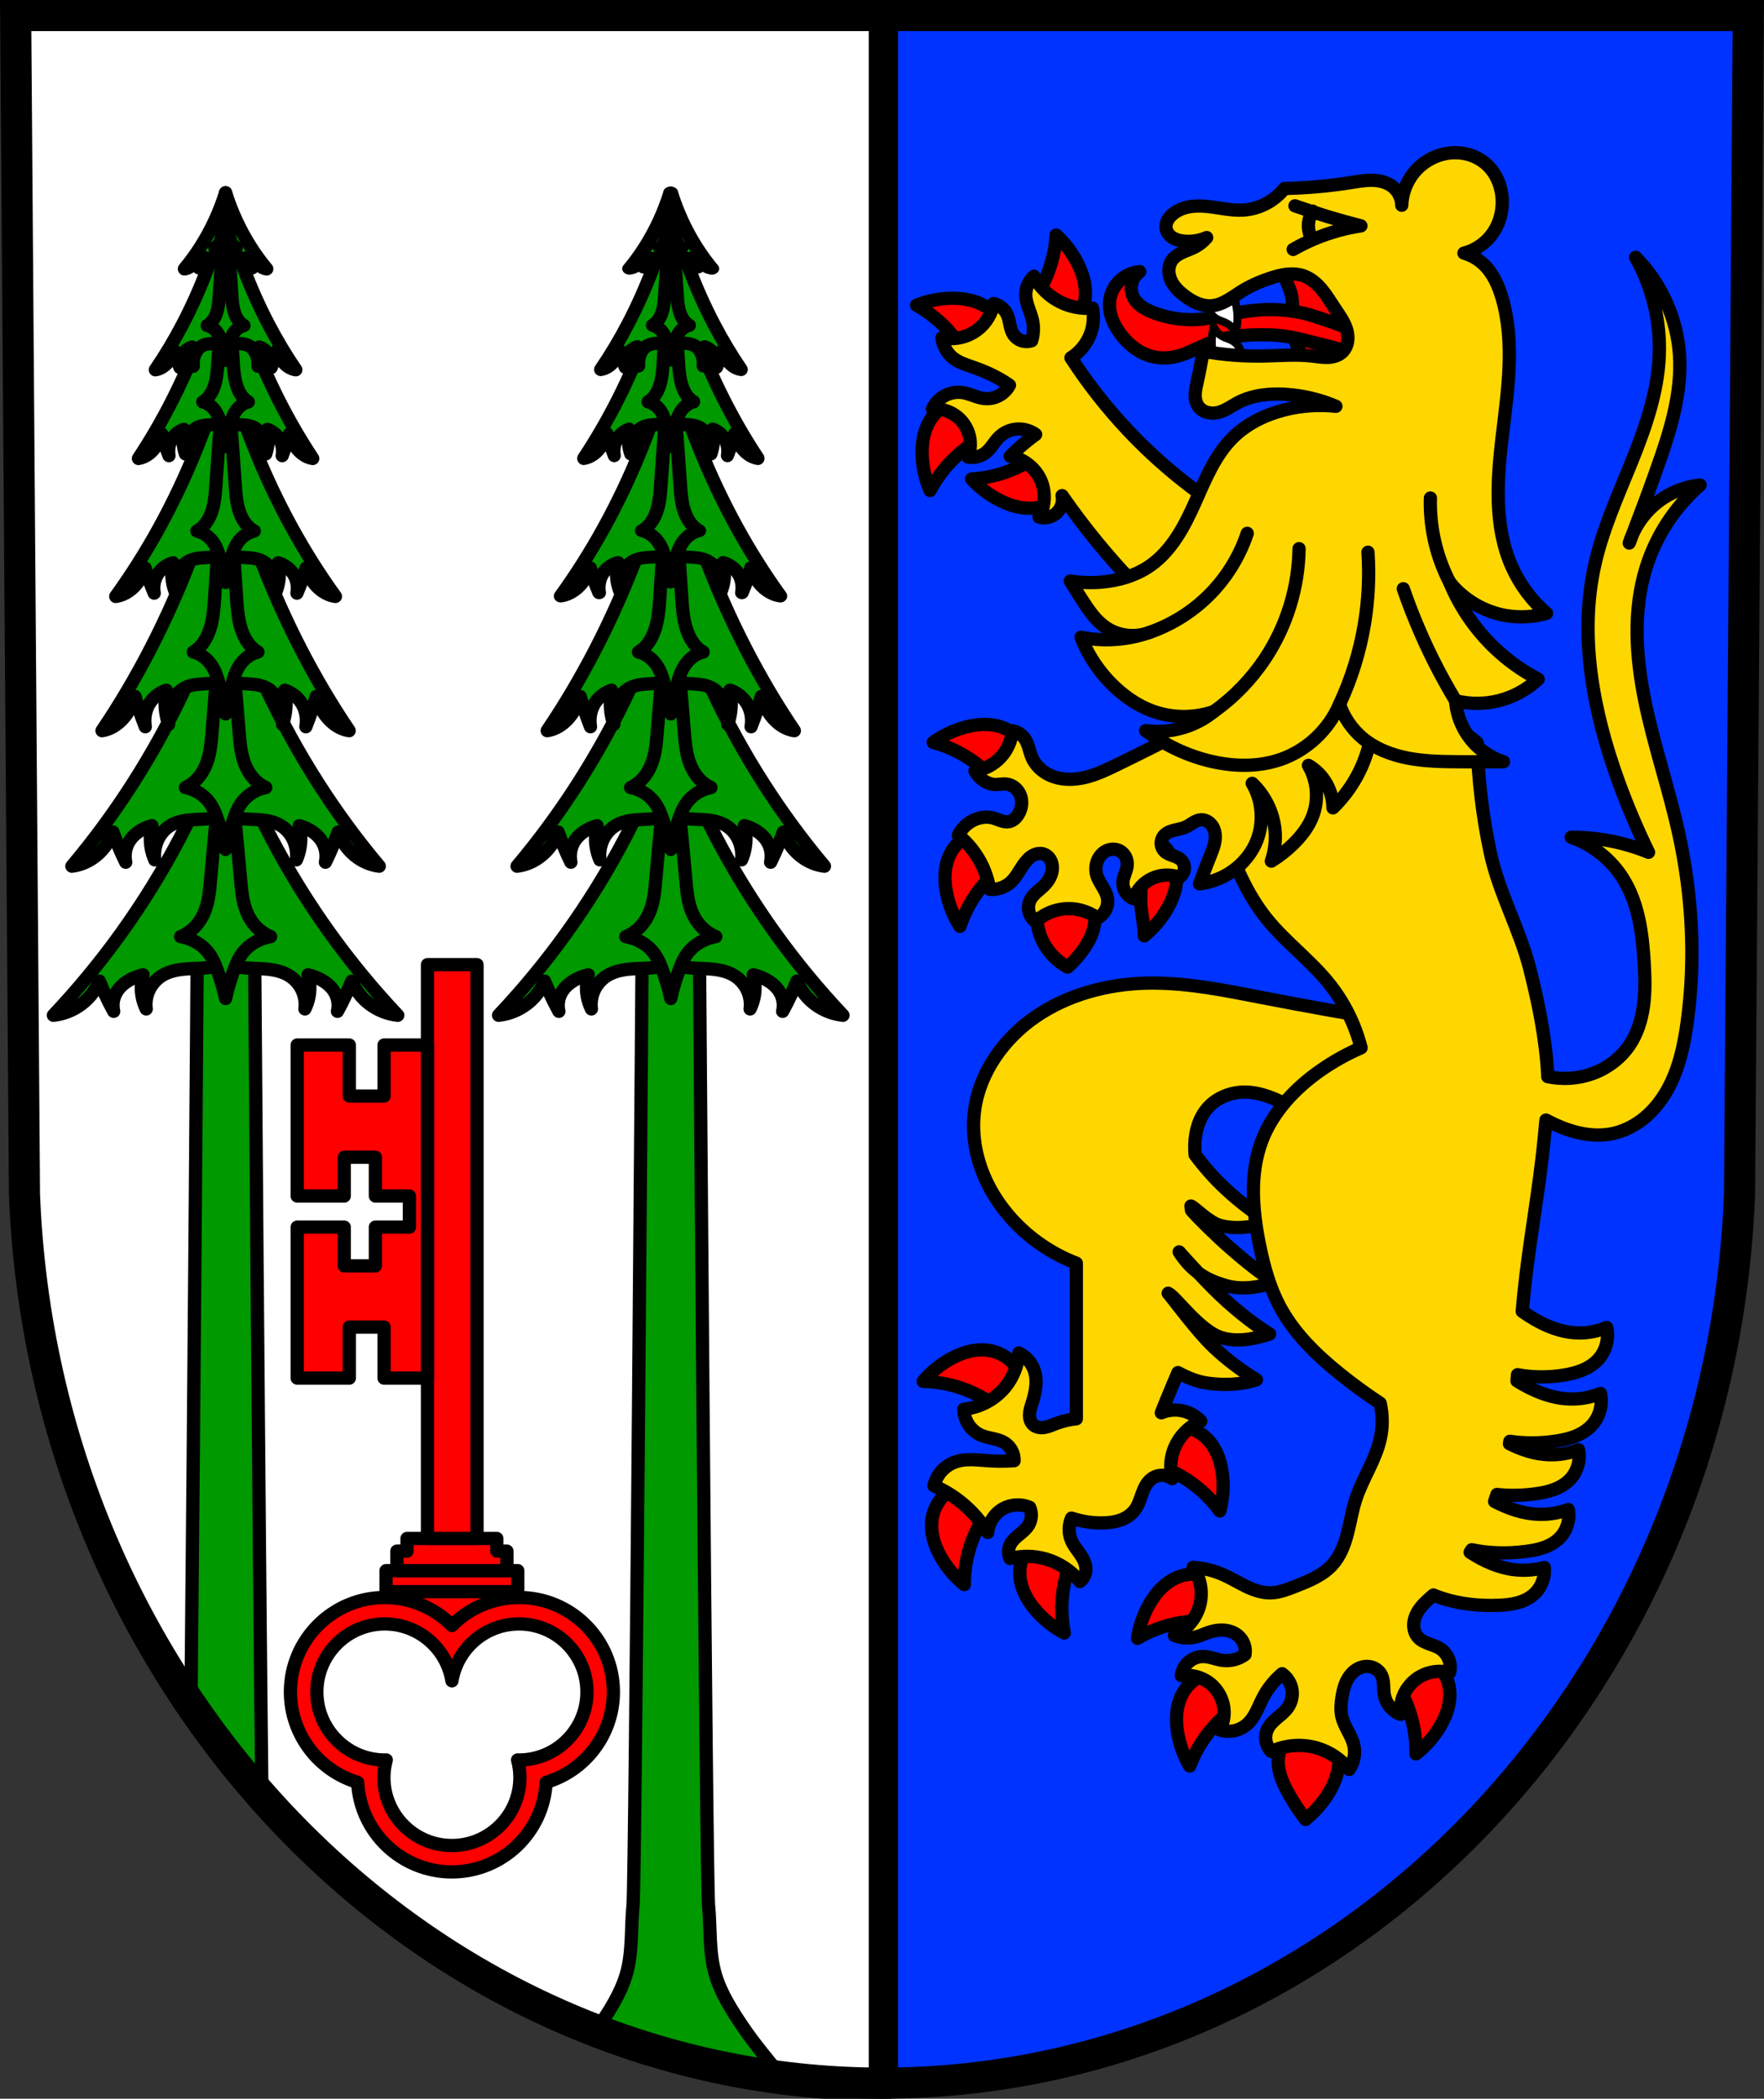 <?xml version="1.0" encoding="UTF-8" standalone="no"?>
<!-- Created with Inkscape (http://www.inkscape.org/) -->

<svg
   xmlns:dc="http://purl.org/dc/elements/1.1/"
   xmlns:cc="http://creativecommons.org/ns#"
   xmlns:rdf="http://www.w3.org/1999/02/22-rdf-syntax-ns#"
   xmlns:svg="http://www.w3.org/2000/svg"
   xmlns="http://www.w3.org/2000/svg"
   xmlns:sodipodi="http://sodipodi.sourceforge.net/DTD/sodipodi-0.dtd"
   xmlns:inkscape="http://www.inkscape.org/namespaces/inkscape"
   width="176.001mm"
   height="209.344mm"
   viewBox="0 0 176.001 209.344"
   version="1.1"
   id="svg2267"
   inkscape:version="0.92.4 (5da689c313, 2019-01-14)"
   sodipodi:docname="DEU Orbis COA.svg">
  <rect x="0" y="0" width="176.001" height="209.344" fill="#333333" stroke="none"/>
  <defs
     id="defs2261">
    <inkscape:path-effect
       effect="spiro"
       id="path-effect2935"
       is_visible="true" />
    <inkscape:path-effect
       effect="spiro"
       id="path-effect2896"
       is_visible="true" />
    <inkscape:path-effect
       effect="spiro"
       id="path-effect897"
       is_visible="true" />
    <inkscape:path-effect
       effect="spiro"
       id="path-effect863"
       is_visible="true" />
    <inkscape:path-effect
       effect="spiro"
       id="path-effect863-6"
       is_visible="true" />
    <inkscape:path-effect
       effect="spiro"
       id="path-effect897-8"
       is_visible="true" />
    <inkscape:path-effect
       effect="spiro"
       id="path-effect7044"
       is_visible="true" />
    <inkscape:path-effect
       effect="spiro"
       id="path-effect7040"
       is_visible="true" />
    <inkscape:path-effect
       effect="spiro"
       id="path-effect7036"
       is_visible="true" />
    <inkscape:path-effect
       effect="spiro"
       id="path-effect7032"
       is_visible="true" />
    <inkscape:path-effect
       effect="spiro"
       id="path-effect7028"
       is_visible="true" />
    <inkscape:path-effect
       effect="spiro"
       id="path-effect7024"
       is_visible="true" />
    <inkscape:path-effect
       effect="spiro"
       id="path-effect6972"
       is_visible="true" />
    <inkscape:path-effect
       effect="spiro"
       id="path-effect6968"
       is_visible="true" />
    <inkscape:path-effect
       effect="spiro"
       id="path-effect6964"
       is_visible="true" />
    <inkscape:path-effect
       effect="spiro"
       id="path-effect6960"
       is_visible="true" />
    <inkscape:path-effect
       effect="spiro"
       id="path-effect6956"
       is_visible="true" />
    <inkscape:path-effect
       effect="spiro"
       id="path-effect6952"
       is_visible="true" />
    <inkscape:path-effect
       effect="spiro"
       id="path-effect6070-2"
       is_visible="true" />
    <inkscape:path-effect
       effect="spiro"
       id="path-effect6074-9"
       is_visible="true" />
    <inkscape:path-effect
       effect="spiro"
       id="path-effect6066-2"
       is_visible="true" />
    <inkscape:path-effect
       effect="spiro"
       id="path-effect6016-1"
       is_visible="true" />
    <inkscape:path-effect
       effect="spiro"
       id="path-effect5942-0"
       is_visible="true" />
    <inkscape:path-effect
       effect="spiro"
       id="path-effect5938-4"
       is_visible="true" />
  </defs>
  <sodipodi:namedview
     id="base"
     pagecolor="#ffffff"
     bordercolor="#666666"
     borderopacity="1.0"
     inkscape:pageopacity="0.0"
     inkscape:pageshadow="2"
     inkscape:zoom="0.69260144"
     inkscape:cx="332.59944"
     inkscape:cy="395.60992"
     inkscape:document-units="mm"
     inkscape:current-layer="layer1"
     showgrid="false"
     inkscape:window-width="1366"
     inkscape:window-height="745"
     inkscape:window-x="-8"
     inkscape:window-y="-8"
     inkscape:window-maximized="1"
     fit-margin-top="0"
     fit-margin-left="0"
     fit-margin-right="0"
     fit-margin-bottom="0"
     inkscape:snap-midpoints="true"
     inkscape:snap-smooth-nodes="true"
     inkscape:snap-nodes="false"
     inkscape:object-paths="false"
     showguides="false" />
  <g
     inkscape:label="Ebene 1"
     inkscape:groupmode="layer"
     id="layer1"
     transform="translate(-9.556,-14.501)">
    <path
       style="fill:#0033ff;fill-opacity:1;fill-rule:evenodd;stroke:none;stroke-width:3.104;stroke-opacity:1"
       inkscape:connector-curvature="0"
       d="m 183.993,16.053 -0.877,117.581 c -1.913,49.459 -39.716,88.631 -85.56,88.658 -45.803,-0.061 -83.619,-39.246 -85.56,-88.658 L 11.12,16.053 h 86.434 z"
       id="path10563-0-6-7-1-3"
       sodipodi:nodetypes="ccccccc" />
    <path
       style="fill:#ff0000;fill-opacity:1;stroke:#000000;stroke-width:1.323;stroke-linecap:butt;stroke-linejoin:round;stroke-miterlimit:4;stroke-dasharray:none;stroke-opacity:1"
       d="m 139.325,40.527 c -0.205,0.173 -0.333,0.427 -0.382,0.691 -0.05,0.264 -0.026,0.537 0.037,0.798 0.125,0.522 0.399,0.996 0.556,1.509 0.181,0.59 0.204,1.216 0.195,1.833 -0.009,0.617 -0.048,1.236 0.015,1.849 0.144,1.413 0.831,2.738 1.788,3.787 0.535,0.587 1.163,1.1 1.886,1.429 0.722,0.33 1.545,0.467 2.323,0.307 0.654,-0.135 1.258,-0.478 1.732,-0.948 0.474,-0.47 0.82,-1.063 1.026,-1.698 0.412,-1.27 0.262,-2.67 -0.181,-3.93 -0.74,-2.103 -2.311,-3.911 -4.313,-4.892 -0.975,-0.477 -2.034,-0.761 -3.104,-0.947 -0.27,-0.047 -0.545,-0.088 -0.818,-0.069 -0.274,0.019 -0.55,0.102 -0.76,0.28 z"
       id="path2933"
       inkscape:connector-curvature="0"
       inkscape:path-effect="#path-effect2935"
       inkscape:original-d="m 139.32532,40.526643 c -0.52628,0.0704 0.14054,1.998612 0.21041,2.998316 0.0699,0.999704 0.14054,2.454497 0.21041,3.682143 0.0699,1.227645 1.19258,2.524633 1.78847,3.787349 0.59589,1.262713 2.80571,1.156978 4.20817,1.735865 1.40245,0.578887 1.71859,-4.383768 2.57749,-6.575256 0.85891,-2.191485 -2.87531,-3.26159 -4.31336,-4.891989 -1.43806,-1.630399 -2.06875,-0.631489 -3.10352,-0.946837 -1.03477,-0.315347 -1.05178,0.140008 -1.57807,0.210409 z"
       transform="translate(-1.21,0.105)" />
    <path
       style="fill:#ffffff;fill-opacity:1;stroke:#000000;stroke-width:11;stroke-linecap:round;stroke-linejoin:round;stroke-miterlimit:4;stroke-dasharray:none;stroke-opacity:1;paint-order:markers fill stroke"
       d="M 5.91 5.867 L 9.225 450.266 C 16.558 637.021 159.487 785.124 332.6 785.354 L 332.6 5.867 L 332.592 5.867 L 5.91 5.867 z "
       transform="matrix(0.265,0,0,0.265,9.556,14.501)"
       id="rect3048" />
    <g
       id="g871" />
    <g
       id="g1223"
       transform="translate(0.529,1.058)"
       style="stroke:#000000;stroke-opacity:1;stroke-width:1.323;stroke-miterlimit:4;stroke-dasharray:none;stroke-linejoin:round">
      <rect
         y="171.161"
         x="49.469"
         height="4.265"
         width="9.294"
         id="rect1089"
         style="fill:#ff0000;fill-opacity:1;stroke:#000000;stroke-width:1.323;stroke-linecap:round;stroke-linejoin:round;stroke-miterlimit:4;stroke-dasharray:none;stroke-opacity:1;paint-order:markers fill stroke" />
      <path
         sodipodi:nodetypes="cccccccccccccccccccccc"
         inkscape:connector-curvature="0"
         id="path821-5"
         d="m 47.426,172.79 c -5.204,-5e-5 -9.423,4.219 -9.423,9.423 0.002,4.157 2.727,7.821 6.707,9.019 0.261,5.005 4.394,8.931 9.406,8.933 5.01,-0.006 9.139,-3.932 9.398,-8.935 3.982,-1.195 6.711,-4.859 6.714,-9.017 5.6e-5,-5.204 -4.218,-9.422 -9.422,-9.423 -2.513,0.003 -4.921,1.009 -6.688,2.795 -1.768,-1.787 -4.178,-2.794 -6.692,-2.795 z m 0,2.636 c 3.318,10e-4 6.149,2.401 6.693,5.675 0.543,-3.271 3.371,-5.671 6.687,-5.675 3.748,2.5e-4 6.786,3.039 6.786,6.787 3.4e-5,3.748 -3.038,6.786 -6.786,6.787 -0.045,-0.002 -0.091,-0.004 -0.136,-0.007 0.153,0.571 0.231,1.159 0.232,1.749 3.4e-5,3.748 -3.038,6.786 -6.786,6.787 -3.748,4e-5 -6.787,-3.038 -6.787,-6.787 0.003,-0.59 0.082,-1.178 0.237,-1.748 -0.047,0.002 -0.093,0.004 -0.14,0.005 -3.748,3e-5 -6.787,-3.038 -6.787,-6.787 -3.5e-5,-3.748 3.038,-6.787 6.787,-6.787 z"
         style="fill:#ff0000;fill-opacity:1;stroke:#000000;stroke-width:1.323;stroke-linecap:round;stroke-linejoin:round;stroke-miterlimit:4;stroke-dasharray:none;stroke-opacity:1;paint-order:markers fill stroke" />
      <rect
         y="170.114"
         x="47.544"
         height="2.094"
         width="13.144"
         id="rect935-6"
         style="fill:#ff0000;fill-opacity:1;stroke:#000000;stroke-width:1.323;stroke-linecap:round;stroke-linejoin:round;stroke-miterlimit:4;stroke-dasharray:none;stroke-opacity:1;paint-order:markers fill stroke" />
      <path
         inkscape:connector-curvature="0"
         id="rect937-1"
         d="m 49.638,166.901 v 1.263 h -1.011 v 1.95 h 10.977 v -1.95 h -1.011 v -1.263 z"
         style="fill:#ff0000;fill-opacity:1;stroke:#000000;stroke-width:1.323;stroke-linecap:round;stroke-linejoin:round;stroke-miterlimit:4;stroke-dasharray:none;stroke-opacity:1;paint-order:markers fill stroke" />
      <rect
         y="109.667"
         x="51.679"
         height="57.233"
         width="4.941"
         id="rect960-4"
         style="fill:#ff0000;fill-opacity:1;stroke:#000000;stroke-width:1.323;stroke-linecap:round;stroke-linejoin:round;stroke-miterlimit:4;stroke-dasharray:none;stroke-opacity:1;paint-order:markers fill stroke" />
      <path
         id="rect962-5"
         d="m 38.68,117.684 v 15.058 h 4.694 v -3.864 h 3.106 v 3.864 h 3.394 v 3.105 h -3.394 v 3.864 h -3.106 v -3.864 h -4.694 v 15.058 h 5.2 v -5.092 h 3.466 v 5.092 h 4.333 v -33.221 h -4.333 v 5.091 h -3.466 v -5.091 z"
         style="fill:#ff0000;fill-opacity:1;stroke:#000000;stroke-width:1.323;stroke-linecap:round;stroke-linejoin:round;stroke-miterlimit:4;stroke-dasharray:none;stroke-opacity:1;paint-order:markers fill stroke"
         inkscape:connector-curvature="0" />
    </g>
    <path
       style="fill:#009900;fill-opacity:1;stroke:#000000;stroke-width:5;stroke-linecap:round;stroke-linejoin:round;stroke-miterlimit:4;stroke-dasharray:none;stroke-opacity:1"
       d="M 85.066 345.359 L 74.357 346.24 C 74.357 346.24 72.991 533.722 71.896 642.393 C 80.13 654.467 89.053 665.957 98.617 676.777 C 97.492 581.272 95.775 346.24 95.775 346.24 L 85.066 345.359 z "
       transform="matrix(0.265,0,0,0.265,9.556,14.501)"
       id="path826" />
    <path
       style="fill:#009900;fill-opacity:1;stroke:#000000;stroke-width:1.323;stroke-linecap:round;stroke-linejoin:round;stroke-miterlimit:4;stroke-dasharray:none;stroke-opacity:1"
       d="m 32.064,87.667 c -2.521,7.098 -6.051,13.837 -10.451,19.951 -2.06,2.863 -4.31,5.589 -6.73,8.155 1.432,-0.15 2.796,-0.876 3.721,-1.979 0.359,-0.428 0.653,-0.91 0.871,-1.425 0.181,0.454 0.375,0.903 0.581,1.346 0.262,0.564 0.544,1.119 0.844,1.663 -0.144,-0.609 -0.057,-1.269 0.238,-1.821 0.34,-0.637 0.935,-1.107 1.583,-1.425 0.353,-0.173 0.726,-0.306 1.108,-0.396 -0.08,0.285 -0.133,0.577 -0.159,0.871 -0.076,0.867 0.091,1.753 0.475,2.533 -0.085,-0.644 0.02,-1.311 0.299,-1.897 0.279,-0.586 0.731,-1.088 1.284,-1.428 0.635,-0.39 1.382,-0.56 2.123,-0.637 0.741,-0.077 1.488,-0.067 2.231,-0.13 0.668,-0.056 1.332,-0.171 1.98,-0.342 0.648,0.172 1.311,0.286 1.979,0.342 0.743,0.062 1.49,0.053 2.231,0.13 0.741,0.077 1.488,0.247 2.123,0.637 0.553,0.34 1.005,0.842 1.284,1.428 0.279,0.586 0.385,1.254 0.3,1.897 0.385,-0.78 0.551,-1.667 0.475,-2.533 -0.026,-0.294 -0.079,-0.587 -0.159,-0.871 0.383,0.09 0.755,0.223 1.108,0.396 0.648,0.318 1.244,0.789 1.584,1.425 0.295,0.552 0.381,1.212 0.237,1.821 0.301,-0.544 0.583,-1.099 0.845,-1.663 0.206,-0.443 0.399,-0.892 0.58,-1.346 0.217,0.515 0.512,0.997 0.871,1.425 0.925,1.104 2.289,1.829 3.721,1.979 -2.42,-2.566 -4.67,-5.292 -6.73,-8.155 -4.4,-6.114 -7.93,-12.853 -10.451,-19.951 z"
       id="path861"
       inkscape:connector-curvature="0" />
    <path
       style="fill:#009900;fill-opacity:1;stroke:#000000;stroke-width:1.323;stroke-linecap:round;stroke-linejoin:round;stroke-miterlimit:4;stroke-dasharray:none;stroke-opacity:1"
       d="m 32.063,87.667 c -0.576,4.867 -1.076,9.74 -1.501,14.618 -0.079,0.91 -0.157,1.826 -0.434,2.708 -0.276,0.882 -0.767,1.737 -1.558,2.355 -0.297,0.232 -0.634,0.428 -0.996,0.58 0.937,0.164 1.805,0.597 2.428,1.213 0.244,0.241 0.451,0.509 0.623,0.791 0.145,0.238 0.265,0.486 0.373,0.738 0.09,0.209 0.171,0.421 0.249,0.633 0.337,0.917 0.609,1.851 0.817,2.795 0.207,-0.944 0.481,-1.878 0.817,-2.795 0.078,-0.212 0.159,-0.424 0.249,-0.633 0.108,-0.252 0.228,-0.5 0.373,-0.738 0.172,-0.282 0.379,-0.55 0.623,-0.791 0.622,-0.616 1.491,-1.049 2.428,-1.213 -0.362,-0.152 -0.699,-0.348 -0.996,-0.58 -0.792,-0.618 -1.282,-1.473 -1.558,-2.355 -0.276,-0.882 -0.354,-1.798 -0.434,-2.708 -0.425,-4.878 -0.926,-9.751 -1.502,-14.618 z"
       id="path895"
       inkscape:connector-curvature="0" />
    <path
       style="fill:#009900;fill-opacity:1;stroke:#000000;stroke-width:1.323;stroke-linecap:round;stroke-linejoin:round;stroke-miterlimit:4;stroke-dasharray:none;stroke-opacity:1"
       d="m 32.064,72.795 c -2.25,7.098 -5.401,13.837 -9.328,19.951 -1.839,2.863 -3.847,5.589 -6.007,8.155 1.278,-0.15 2.496,-0.876 3.321,-1.979 0.32,-0.428 0.583,-0.91 0.777,-1.425 0.162,0.454 0.335,0.903 0.518,1.346 0.234,0.564 0.485,1.119 0.754,1.663 -0.128,-0.609 -0.051,-1.269 0.212,-1.821 0.304,-0.637 0.835,-1.107 1.413,-1.425 0.315,-0.173 0.648,-0.306 0.989,-0.396 -0.071,0.285 -0.119,0.577 -0.142,0.871 -0.068,0.867 0.081,1.753 0.424,2.533 -0.076,-0.644 0.018,-1.311 0.267,-1.897 0.249,-0.586 0.652,-1.088 1.146,-1.428 0.567,-0.39 1.234,-0.56 1.895,-0.637 0.662,-0.077 1.328,-0.067 1.991,-0.13 0.596,-0.056 1.189,-0.171 1.767,-0.342 0.578,0.172 1.17,0.286 1.767,0.342 0.663,0.062 1.33,0.053 1.992,0.13 0.662,0.077 1.328,0.247 1.895,0.637 0.494,0.34 0.897,0.842 1.146,1.428 0.249,0.586 0.343,1.254 0.268,1.897 0.343,-0.78 0.492,-1.667 0.424,-2.533 -0.023,-0.294 -0.071,-0.587 -0.142,-0.871 0.342,0.09 0.674,0.223 0.989,0.396 0.578,0.318 1.11,0.789 1.414,1.425 0.263,0.552 0.34,1.212 0.212,1.821 0.269,-0.544 0.52,-1.099 0.754,-1.663 0.184,-0.443 0.356,-0.892 0.518,-1.346 0.194,0.515 0.457,0.997 0.777,1.425 0.826,1.104 2.043,1.829 3.321,1.979 -2.16,-2.566 -4.168,-5.292 -6.007,-8.155 -3.927,-6.114 -7.078,-12.853 -9.328,-19.951 z"
       id="path861-6"
       inkscape:connector-curvature="0" />
    <path
       style="fill:#009900;fill-opacity:1;stroke:#000000;stroke-width:1.323;stroke-linecap:round;stroke-linejoin:round;stroke-miterlimit:4;stroke-dasharray:none;stroke-opacity:1"
       d="m 32.063,72.795 c -0.514,4.867 -0.96,9.74 -1.34,14.618 -0.071,0.91 -0.141,1.826 -0.387,2.708 -0.247,0.882 -0.684,1.737 -1.391,2.355 -0.265,0.232 -0.566,0.428 -0.889,0.58 0.836,0.164 1.611,0.597 2.167,1.213 0.218,0.241 0.402,0.509 0.556,0.791 0.129,0.238 0.237,0.486 0.333,0.738 0.08,0.209 0.153,0.421 0.222,0.633 0.3,0.917 0.544,1.851 0.729,2.795 0.185,-0.944 0.429,-1.878 0.73,-2.795 0.07,-0.212 0.142,-0.424 0.222,-0.633 0.097,-0.252 0.204,-0.5 0.333,-0.738 0.153,-0.282 0.338,-0.55 0.556,-0.791 0.556,-0.616 1.331,-1.049 2.167,-1.213 -0.323,-0.152 -0.624,-0.348 -0.889,-0.58 -0.707,-0.618 -1.144,-1.473 -1.391,-2.355 -0.247,-0.882 -0.316,-1.798 -0.387,-2.708 -0.38,-4.878 -0.827,-9.751 -1.34,-14.618 z"
       id="path895-5"
       inkscape:connector-curvature="0" />
    <path
       style="fill:#009900;fill-opacity:1;stroke:#000000;stroke-width:1.323;stroke-linecap:round;stroke-linejoin:round;stroke-miterlimit:4;stroke-dasharray:none;stroke-opacity:1"
       d="m 32.064,59.279 c -1.809,7.098 -4.342,13.837 -7.5,19.951 -1.478,2.863 -3.093,5.589 -4.829,8.155 1.028,-0.15 2.006,-0.876 2.67,-1.979 0.258,-0.428 0.469,-0.91 0.625,-1.425 0.13,0.454 0.269,0.903 0.417,1.346 0.188,0.564 0.39,1.119 0.606,1.663 -0.103,-0.609 -0.041,-1.269 0.171,-1.821 0.244,-0.637 0.671,-1.107 1.136,-1.425 0.253,-0.173 0.521,-0.306 0.795,-0.396 -0.057,0.285 -0.095,0.577 -0.114,0.871 -0.054,0.867 0.065,1.753 0.341,2.533 -0.061,-0.644 0.014,-1.311 0.215,-1.897 0.2,-0.586 0.525,-1.088 0.922,-1.428 0.456,-0.39 0.992,-0.56 1.524,-0.637 0.532,-0.077 1.068,-0.067 1.601,-0.13 0.479,-0.056 0.956,-0.171 1.421,-0.342 0.465,0.172 0.941,0.286 1.42,0.342 0.533,0.062 1.069,0.053 1.601,0.13 0.532,0.077 1.068,0.247 1.523,0.637 0.397,0.34 0.721,0.842 0.922,1.428 0.2,0.586 0.276,1.254 0.215,1.897 0.276,-0.78 0.395,-1.667 0.341,-2.533 -0.018,-0.294 -0.057,-0.587 -0.114,-0.871 0.275,0.09 0.542,0.223 0.795,0.396 0.465,0.318 0.892,0.789 1.137,1.425 0.212,0.552 0.273,1.212 0.17,1.821 0.216,-0.544 0.418,-1.099 0.606,-1.663 0.148,-0.443 0.286,-0.892 0.416,-1.346 0.156,0.515 0.367,0.997 0.625,1.425 0.664,1.104 1.643,1.829 2.67,1.979 -1.736,-2.566 -3.351,-5.292 -4.829,-8.155 -3.157,-6.114 -5.69,-12.853 -7.499,-19.951 z"
       id="path861-6-5"
       inkscape:connector-curvature="0" />
    <path
       style="fill:#009900;fill-opacity:1;stroke:#000000;stroke-width:1.323;stroke-linecap:round;stroke-linejoin:round;stroke-miterlimit:4;stroke-dasharray:none;stroke-opacity:1"
       d="m 32.063,59.279 c -0.413,4.867 -0.772,9.74 -1.077,14.618 -0.057,0.91 -0.113,1.826 -0.311,2.708 -0.198,0.882 -0.55,1.737 -1.118,2.355 -0.213,0.232 -0.455,0.428 -0.715,0.58 0.672,0.164 1.295,0.597 1.742,1.213 0.175,0.241 0.324,0.509 0.447,0.791 0.104,0.238 0.19,0.486 0.268,0.738 0.064,0.209 0.123,0.421 0.179,0.633 0.241,0.917 0.437,1.851 0.586,2.795 0.149,-0.944 0.345,-1.878 0.587,-2.795 0.056,-0.212 0.114,-0.424 0.179,-0.633 0.078,-0.252 0.164,-0.5 0.268,-0.738 0.123,-0.282 0.272,-0.55 0.447,-0.791 0.447,-0.616 1.07,-1.049 1.742,-1.213 -0.26,-0.152 -0.501,-0.348 -0.715,-0.58 -0.568,-0.618 -0.92,-1.473 -1.118,-2.355 -0.198,-0.882 -0.254,-1.798 -0.311,-2.708 -0.305,-4.878 -0.665,-9.751 -1.078,-14.618 z"
       id="path895-5-6"
       inkscape:connector-curvature="0" />
    <path
       style="fill:#009900;fill-opacity:1;stroke:#000000;stroke-width:1.323;stroke-linecap:round;stroke-linejoin:round;stroke-miterlimit:4;stroke-dasharray:none;stroke-opacity:1"
       d="m 32.064,50.626 c -1.608,5.902 -3.859,11.504 -6.666,16.588 -1.314,2.38 -2.749,4.647 -4.292,6.78 0.913,-0.125 1.783,-0.728 2.373,-1.646 0.229,-0.356 0.417,-0.757 0.555,-1.185 0.116,0.377 0.239,0.75 0.37,1.119 0.167,0.469 0.347,0.93 0.539,1.383 -0.092,-0.506 -0.037,-1.055 0.152,-1.514 0.217,-0.529 0.596,-0.921 1.01,-1.185 0.225,-0.144 0.463,-0.255 0.707,-0.329 -0.051,0.237 -0.085,0.48 -0.101,0.724 -0.048,0.721 0.058,1.457 0.303,2.106 -0.054,-0.535 0.013,-1.09 0.191,-1.577 0.178,-0.487 0.466,-0.905 0.819,-1.187 0.405,-0.324 0.882,-0.465 1.354,-0.529 0.473,-0.064 0.949,-0.056 1.423,-0.108 0.426,-0.047 0.849,-0.142 1.263,-0.284 0.413,0.143 0.836,0.238 1.262,0.284 0.474,0.052 0.95,0.044 1.423,0.108 0.473,0.064 0.949,0.205 1.354,0.529 0.353,0.282 0.641,0.7 0.819,1.187 0.178,0.487 0.245,1.042 0.191,1.577 0.245,-0.649 0.351,-1.386 0.303,-2.106 -0.016,-0.245 -0.05,-0.488 -0.101,-0.724 0.244,0.075 0.482,0.185 0.707,0.329 0.413,0.264 0.793,0.656 1.01,1.185 0.188,0.459 0.243,1.008 0.151,1.514 0.192,-0.453 0.372,-0.914 0.539,-1.383 0.131,-0.368 0.255,-0.742 0.37,-1.119 0.139,0.428 0.326,0.829 0.555,1.185 0.59,0.918 1.46,1.521 2.373,1.646 C 41.478,71.861 40.043,69.594 38.729,67.214 35.922,62.131 33.671,56.528 32.064,50.626 Z"
       id="path861-6-5-1"
       inkscape:connector-curvature="0" />
    <path
       style="fill:#009900;fill-opacity:1;stroke:#000000;stroke-width:1.323;stroke-linecap:round;stroke-linejoin:round;stroke-miterlimit:4;stroke-dasharray:none;stroke-opacity:1"
       d="m 32.063,50.626 c -0.367,4.046 -0.686,8.098 -0.957,12.154 -0.051,0.756 -0.1,1.518 -0.277,2.251 -0.176,0.733 -0.489,1.444 -0.994,1.958 -0.19,0.193 -0.404,0.356 -0.635,0.482 0.598,0.136 1.151,0.497 1.548,1.008 0.156,0.201 0.288,0.423 0.397,0.658 0.092,0.198 0.169,0.404 0.238,0.614 0.057,0.174 0.109,0.35 0.159,0.526 0.215,0.762 0.389,1.539 0.521,2.324 0.132,-0.785 0.307,-1.561 0.521,-2.324 0.05,-0.177 0.101,-0.353 0.159,-0.526 0.069,-0.209 0.146,-0.416 0.238,-0.614 0.11,-0.235 0.242,-0.457 0.397,-0.658 0.397,-0.512 0.951,-0.872 1.548,-1.008 C 34.696,67.345 34.481,67.182 34.292,66.989 33.786,66.475 33.474,65.764 33.298,65.031 33.121,64.298 33.072,63.536 33.021,62.78 32.75,58.724 32.43,54.673 32.063,50.626 Z"
       id="path895-5-6-2"
       inkscape:connector-curvature="0" />
    <path
       style="fill:#009900;fill-opacity:1;stroke:#000000;stroke-width:1.323;stroke-linecap:round;stroke-linejoin:round;stroke-miterlimit:4;stroke-dasharray:none;stroke-opacity:1"
       d="m 32.063,40.021 c -1.275,5.105 -3.062,9.951 -5.288,14.348 -1.042,2.059 -2.181,4.019 -3.405,5.865 0.725,-0.108 1.415,-0.63 1.883,-1.423 0.182,-0.308 0.331,-0.655 0.441,-1.025 0.092,0.326 0.19,0.649 0.294,0.968 0.133,0.406 0.275,0.804 0.427,1.196 -0.073,-0.438 -0.029,-0.913 0.12,-1.31 0.172,-0.458 0.473,-0.796 0.801,-1.025 0.179,-0.125 0.367,-0.22 0.561,-0.285 -0.04,0.205 -0.067,0.415 -0.08,0.627 -0.038,0.623 0.046,1.261 0.241,1.822 -0.043,-0.463 0.01,-0.943 0.151,-1.364 0.141,-0.421 0.37,-0.783 0.65,-1.027 0.321,-0.28 0.699,-0.403 1.074,-0.458 0.375,-0.055 0.753,-0.048 1.129,-0.093 0.338,-0.04 0.674,-0.123 1.002,-0.246 0.328,0.123 0.663,0.206 1.001,0.246 0.376,0.045 0.754,0.038 1.129,0.093 0.375,0.055 0.753,0.178 1.074,0.458 0.28,0.244 0.509,0.605 0.65,1.027 0.141,0.421 0.195,0.901 0.152,1.364 0.195,-0.561 0.279,-1.199 0.24,-1.822 -0.013,-0.212 -0.04,-0.422 -0.08,-0.627 0.194,0.065 0.382,0.16 0.561,0.285 0.328,0.229 0.629,0.567 0.801,1.025 0.149,0.397 0.193,0.872 0.12,1.31 0.152,-0.391 0.295,-0.79 0.427,-1.196 0.104,-0.319 0.202,-0.641 0.294,-0.968 0.11,0.37 0.259,0.717 0.441,1.025 0.468,0.794 1.158,1.315 1.883,1.423 -1.224,-1.845 -2.363,-3.806 -3.405,-5.865 -2.226,-4.397 -4.012,-9.243 -5.288,-14.348 z"
       id="path861-6-5-1-4"
       inkscape:connector-curvature="0" />
    <path
       style="fill:#009900;fill-opacity:1;stroke:#000000;stroke-width:1.323;stroke-linecap:round;stroke-linejoin:round;stroke-miterlimit:4;stroke-dasharray:none;stroke-opacity:1"
       d="m 32.063,40.021 c -0.291,3.5 -0.544,7.005 -0.76,10.513 -0.04,0.654 -0.08,1.313 -0.219,1.947 -0.14,0.634 -0.388,1.249 -0.789,1.694 -0.15,0.167 -0.321,0.308 -0.504,0.417 0.474,0.118 0.913,0.43 1.228,0.872 0.123,0.173 0.228,0.366 0.315,0.569 0.073,0.171 0.134,0.35 0.189,0.531 0.045,0.15 0.086,0.303 0.126,0.455 0.17,0.66 0.308,1.331 0.413,2.01 0.105,-0.679 0.243,-1.351 0.414,-2.01 0.039,-0.153 0.081,-0.305 0.126,-0.455 0.055,-0.181 0.116,-0.359 0.189,-0.531 0.087,-0.203 0.192,-0.396 0.315,-0.569 0.315,-0.443 0.754,-0.755 1.228,-0.872 -0.183,-0.109 -0.354,-0.25 -0.504,-0.417 -0.401,-0.445 -0.649,-1.059 -0.789,-1.694 -0.14,-0.634 -0.179,-1.293 -0.219,-1.947 -0.215,-3.508 -0.469,-7.013 -0.76,-10.513 z"
       id="path895-5-6-2-1"
       inkscape:connector-curvature="0" />
    <path
       style="fill:#009900;fill-opacity:1;stroke:#000000;stroke-width:1.323;stroke-linecap:round;stroke-linejoin:round;stroke-miterlimit:4;stroke-dasharray:none;stroke-opacity:1"
       d="m 32.063,35.581 c -1.028,3.992 -2.467,7.781 -4.261,11.219 -0.84,1.61 -1.757,3.143 -2.744,4.586 0.584,-0.085 1.14,-0.492 1.517,-1.113 0.146,-0.241 0.266,-0.512 0.355,-0.801 0.074,0.255 0.153,0.508 0.237,0.757 0.107,0.317 0.222,0.629 0.344,0.935 -0.059,-0.342 -0.023,-0.714 0.097,-1.024 0.139,-0.358 0.381,-0.623 0.646,-0.801 0.144,-0.097 0.296,-0.172 0.452,-0.223 -0.032,0.16 -0.054,0.324 -0.065,0.49 -0.031,0.487 0.037,0.986 0.194,1.424 -0.035,-0.362 0.008,-0.737 0.122,-1.067 0.114,-0.33 0.298,-0.612 0.524,-0.803 0.259,-0.219 0.564,-0.315 0.866,-0.358 0.302,-0.043 0.607,-0.038 0.909,-0.073 0.272,-0.032 0.543,-0.096 0.807,-0.192 0.264,0.096 0.535,0.161 0.807,0.192 0.303,0.035 0.608,0.03 0.91,0.073 0.302,0.043 0.607,0.139 0.865,0.358 0.226,0.191 0.41,0.473 0.524,0.803 0.114,0.33 0.157,0.705 0.122,1.067 0.157,-0.439 0.225,-0.937 0.194,-1.424 -0.011,-0.166 -0.032,-0.33 -0.065,-0.49 0.156,0.05 0.308,0.125 0.452,0.223 0.264,0.179 0.507,0.443 0.646,0.801 0.12,0.31 0.155,0.682 0.097,1.024 0.123,-0.306 0.238,-0.618 0.344,-0.935 0.084,-0.249 0.163,-0.502 0.237,-0.757 0.089,0.289 0.209,0.561 0.355,0.801 0.377,0.621 0.933,1.028 1.517,1.113 -0.987,-1.443 -1.904,-2.976 -2.744,-4.586 -1.794,-3.438 -3.233,-7.227 -4.261,-11.219 z"
       id="path861-6-5-1-4-5"
       inkscape:connector-curvature="0" />
    <path
       style="fill:#009900;fill-opacity:1;stroke:#000000;stroke-width:1.323;stroke-linecap:round;stroke-linejoin:round;stroke-miterlimit:4;stroke-dasharray:none;stroke-opacity:1"
       d="m 32.063,35.581 c -0.235,2.737 -0.439,5.477 -0.612,8.22 -0.032,0.512 -0.064,1.027 -0.177,1.523 -0.113,0.496 -0.313,0.977 -0.635,1.324 -0.121,0.13 -0.258,0.241 -0.406,0.326 0.382,0.092 0.736,0.336 0.99,0.682 0.099,0.136 0.184,0.286 0.254,0.445 0.059,0.134 0.108,0.273 0.152,0.415 0.037,0.118 0.07,0.237 0.101,0.356 0.137,0.516 0.248,1.041 0.333,1.572 0.085,-0.531 0.196,-1.056 0.333,-1.572 0.032,-0.119 0.065,-0.238 0.101,-0.356 0.044,-0.142 0.093,-0.281 0.152,-0.415 0.07,-0.159 0.154,-0.309 0.254,-0.445 0.254,-0.346 0.608,-0.59 0.99,-0.682 -0.148,-0.086 -0.285,-0.196 -0.406,-0.326 -0.323,-0.348 -0.523,-0.828 -0.635,-1.324 -0.113,-0.496 -0.144,-1.011 -0.177,-1.523 -0.173,-2.743 -0.378,-5.483 -0.612,-8.22 z"
       id="path895-5-6-2-1-3"
       inkscape:connector-curvature="0" />
    <path
       style="fill:#009900;fill-opacity:1;stroke:#000000;stroke-width:1.323;stroke-linecap:round;stroke-linejoin:round;stroke-miterlimit:4;stroke-dasharray:none;stroke-opacity:1"
       d="m 32.063,33.726 c -0.602,1.918 -1.446,3.739 -2.497,5.392 -0.492,0.774 -1.03,1.51 -1.608,2.204 0.342,-0.041 0.668,-0.237 0.889,-0.535 0.086,-0.116 0.156,-0.246 0.208,-0.385 0.043,0.123 0.09,0.244 0.139,0.364 0.063,0.152 0.13,0.302 0.202,0.449 -0.034,-0.165 -0.014,-0.343 0.057,-0.492 0.081,-0.172 0.223,-0.299 0.378,-0.385 0.084,-0.047 0.173,-0.083 0.265,-0.107 -0.019,0.077 -0.032,0.156 -0.038,0.235 -0.018,0.234 0.022,0.474 0.114,0.685 -0.02,-0.174 0.005,-0.354 0.071,-0.513 0.067,-0.158 0.175,-0.294 0.307,-0.386 0.152,-0.105 0.33,-0.151 0.507,-0.172 0.177,-0.021 0.356,-0.018 0.533,-0.035 0.16,-0.015 0.318,-0.046 0.473,-0.092 0.155,0.046 0.313,0.077 0.473,0.092 0.177,0.017 0.356,0.014 0.533,0.035 0.177,0.021 0.355,0.067 0.507,0.172 0.132,0.092 0.24,0.227 0.307,0.386 0.067,0.158 0.092,0.339 0.072,0.513 0.092,-0.211 0.132,-0.45 0.113,-0.685 -0.006,-0.08 -0.019,-0.159 -0.038,-0.235 0.091,0.024 0.18,0.06 0.265,0.107 0.155,0.086 0.297,0.213 0.378,0.385 0.07,0.149 0.091,0.328 0.057,0.492 0.072,-0.147 0.139,-0.297 0.202,-0.449 0.049,-0.12 0.095,-0.241 0.139,-0.364 0.052,0.139 0.122,0.269 0.208,0.385 0.221,0.298 0.547,0.494 0.889,0.535 -0.578,-0.693 -1.116,-1.43 -1.608,-2.204 -1.051,-1.652 -1.894,-3.473 -2.497,-5.392 z"
       id="path861-6-5-1-4-5-6"
       inkscape:connector-curvature="0" />
    <path
       style="fill:#009900;fill-opacity:1;stroke:#000000;stroke-width:1.323;stroke-linecap:round;stroke-linejoin:round;stroke-miterlimit:4;stroke-dasharray:none;stroke-opacity:1"
       d="m 32.063,33.726 c -0.138,1.315 -0.257,2.632 -0.359,3.951 -0.019,0.246 -0.038,0.494 -0.104,0.732 -0.066,0.238 -0.183,0.469 -0.372,0.636 -0.071,0.063 -0.151,0.116 -0.238,0.157 0.224,0.044 0.431,0.161 0.58,0.328 0.058,0.065 0.108,0.138 0.149,0.214 0.035,0.064 0.063,0.131 0.089,0.199 0.021,0.056 0.041,0.114 0.059,0.171 0.08,0.248 0.146,0.5 0.195,0.755 0.05,-0.255 0.115,-0.508 0.195,-0.755 0.019,-0.057 0.038,-0.115 0.059,-0.171 0.026,-0.068 0.055,-0.135 0.089,-0.199 0.041,-0.076 0.091,-0.149 0.149,-0.214 0.149,-0.166 0.356,-0.284 0.58,-0.328 -0.087,-0.041 -0.167,-0.094 -0.238,-0.157 -0.189,-0.167 -0.306,-0.398 -0.372,-0.636 -0.066,-0.238 -0.085,-0.486 -0.104,-0.732 -0.102,-1.318 -0.221,-2.635 -0.359,-3.951 z"
       id="path895-5-6-2-1-3-0"
       inkscape:connector-curvature="0" />
    <path
       style="fill:#009900;fill-opacity:1;stroke:#000000;stroke-width:1.323;stroke-linecap:round;stroke-linejoin:round;stroke-miterlimit:4;stroke-dasharray:none;stroke-opacity:1"
       d="m 76.482,105.877 -2.833,0.233 c 0,0 -0.698,96.096 -0.931,98.422 -0.232,2.327 -0.022,4.742 -0.698,6.98 -0.564,1.867 -1.648,3.554 -2.739,5.171 -0.065,0.097 -0.143,0.203 -0.212,0.303 5.904,2.264 12.099,3.848 18.502,4.664 -1.476,-1.742 -2.928,-3.547 -3.886,-4.967 -1.091,-1.617 -2.175,-3.304 -2.739,-5.171 -0.676,-2.238 -0.466,-4.654 -0.698,-6.98 -0.232,-2.327 -0.931,-98.422 -0.931,-98.422 z"
       id="path826-1"
       inkscape:connector-curvature="0" />
    <path
       style="fill:#009900;fill-opacity:1;stroke:#000000;stroke-width:1.323;stroke-linecap:round;stroke-linejoin:round;stroke-miterlimit:4;stroke-dasharray:none;stroke-opacity:1"
       d="m 76.482,87.667 c -2.521,7.098 -6.051,13.837 -10.451,19.951 -2.06,2.863 -4.31,5.589 -6.73,8.155 1.432,-0.15 2.796,-0.876 3.721,-1.979 0.359,-0.428 0.653,-0.91 0.871,-1.425 0.181,0.454 0.375,0.903 0.581,1.346 0.262,0.564 0.544,1.119 0.844,1.663 -0.144,-0.609 -0.057,-1.269 0.238,-1.821 0.34,-0.637 0.935,-1.107 1.583,-1.425 0.353,-0.173 0.726,-0.306 1.108,-0.396 -0.08,0.285 -0.133,0.577 -0.159,0.871 -0.076,0.867 0.091,1.753 0.475,2.533 -0.085,-0.644 0.02,-1.311 0.299,-1.897 0.279,-0.586 0.731,-1.088 1.284,-1.428 0.635,-0.39 1.382,-0.56 2.123,-0.637 0.741,-0.077 1.488,-0.067 2.231,-0.13 0.668,-0.056 1.332,-0.171 1.98,-0.342 0.648,0.172 1.311,0.286 1.979,0.342 0.743,0.062 1.49,0.053 2.231,0.13 0.741,0.077 1.488,0.247 2.123,0.637 0.553,0.34 1.005,0.842 1.284,1.428 0.279,0.586 0.385,1.254 0.3,1.897 0.385,-0.78 0.551,-1.667 0.475,-2.533 -0.026,-0.294 -0.079,-0.587 -0.159,-0.871 0.383,0.09 0.755,0.223 1.108,0.396 0.648,0.318 1.244,0.789 1.584,1.425 0.295,0.552 0.381,1.212 0.237,1.821 0.301,-0.544 0.583,-1.099 0.845,-1.663 0.206,-0.443 0.399,-0.892 0.58,-1.346 0.217,0.515 0.512,0.997 0.871,1.425 0.925,1.104 2.289,1.829 3.721,1.979 -2.42,-2.566 -4.67,-5.292 -6.73,-8.155 C 82.533,101.504 79.003,94.765 76.482,87.667 Z"
       id="path861-4"
       inkscape:connector-curvature="0" />
    <path
       style="fill:#009900;fill-opacity:1;stroke:#000000;stroke-width:1.323;stroke-linecap:round;stroke-linejoin:round;stroke-miterlimit:4;stroke-dasharray:none;stroke-opacity:1"
       d="m 76.482,87.667 c -0.576,4.867 -1.076,9.74 -1.501,14.618 -0.079,0.91 -0.157,1.826 -0.434,2.708 -0.276,0.882 -0.767,1.737 -1.558,2.355 -0.297,0.232 -0.634,0.428 -0.996,0.58 0.937,0.164 1.805,0.597 2.428,1.213 0.244,0.241 0.451,0.509 0.623,0.791 0.145,0.238 0.265,0.486 0.373,0.738 0.09,0.209 0.171,0.421 0.249,0.633 0.337,0.917 0.609,1.851 0.817,2.795 0.207,-0.944 0.481,-1.878 0.817,-2.795 0.078,-0.212 0.159,-0.424 0.249,-0.633 0.108,-0.252 0.228,-0.5 0.373,-0.738 0.172,-0.282 0.379,-0.55 0.623,-0.791 0.622,-0.616 1.491,-1.049 2.428,-1.213 -0.362,-0.152 -0.699,-0.348 -0.996,-0.58 -0.792,-0.618 -1.282,-1.473 -1.558,-2.355 -0.276,-0.882 -0.354,-1.798 -0.434,-2.708 -0.425,-4.878 -0.926,-9.751 -1.502,-14.618 z"
       id="path895-6"
       inkscape:connector-curvature="0" />
    <path
       style="fill:#009900;fill-opacity:1;stroke:#000000;stroke-width:1.323;stroke-linecap:round;stroke-linejoin:round;stroke-miterlimit:4;stroke-dasharray:none;stroke-opacity:1"
       d="m 76.482,72.795 c -2.25,7.098 -5.401,13.837 -9.328,19.951 -1.839,2.863 -3.847,5.589 -6.007,8.155 1.278,-0.15 2.496,-0.876 3.321,-1.979 0.32,-0.428 0.583,-0.91 0.777,-1.425 0.162,0.454 0.335,0.903 0.518,1.346 0.234,0.564 0.485,1.119 0.754,1.663 -0.128,-0.609 -0.051,-1.269 0.212,-1.821 0.304,-0.637 0.835,-1.107 1.413,-1.425 0.315,-0.173 0.648,-0.306 0.989,-0.396 -0.071,0.285 -0.119,0.577 -0.142,0.871 -0.068,0.867 0.081,1.753 0.424,2.533 -0.076,-0.644 0.018,-1.311 0.267,-1.897 0.249,-0.586 0.652,-1.088 1.146,-1.428 0.567,-0.39 1.234,-0.56 1.895,-0.637 0.662,-0.077 1.328,-0.067 1.991,-0.13 0.596,-0.056 1.189,-0.171 1.767,-0.342 0.578,0.172 1.17,0.286 1.767,0.342 0.663,0.062 1.33,0.053 1.992,0.13 0.662,0.077 1.328,0.247 1.895,0.637 0.494,0.34 0.897,0.842 1.146,1.428 0.249,0.586 0.343,1.254 0.268,1.897 0.343,-0.78 0.492,-1.667 0.424,-2.533 -0.023,-0.294 -0.071,-0.587 -0.142,-0.871 0.342,0.09 0.674,0.223 0.989,0.396 0.578,0.318 1.11,0.789 1.414,1.425 0.263,0.552 0.34,1.212 0.212,1.821 0.269,-0.544 0.52,-1.099 0.754,-1.663 0.184,-0.443 0.356,-0.892 0.518,-1.346 0.194,0.515 0.457,0.997 0.777,1.425 0.826,1.104 2.043,1.829 3.321,1.979 -2.16,-2.566 -4.168,-5.292 -6.007,-8.155 -3.927,-6.114 -7.078,-12.853 -9.328,-19.951 z"
       id="path861-6-0"
       inkscape:connector-curvature="0" />
    <path
       style="fill:#009900;fill-opacity:1;stroke:#000000;stroke-width:1.323;stroke-linecap:round;stroke-linejoin:round;stroke-miterlimit:4;stroke-dasharray:none;stroke-opacity:1"
       d="m 76.482,72.795 c -0.514,4.867 -0.96,9.74 -1.34,14.618 -0.071,0.91 -0.141,1.826 -0.387,2.708 -0.247,0.882 -0.684,1.737 -1.391,2.355 -0.265,0.232 -0.566,0.428 -0.889,0.58 0.836,0.164 1.611,0.597 2.167,1.213 0.218,0.241 0.402,0.509 0.556,0.791 0.129,0.238 0.237,0.486 0.333,0.738 0.08,0.209 0.153,0.421 0.222,0.633 0.3,0.917 0.544,1.851 0.729,2.795 0.185,-0.944 0.429,-1.878 0.73,-2.795 0.07,-0.212 0.142,-0.424 0.222,-0.633 0.097,-0.252 0.204,-0.5 0.333,-0.738 0.153,-0.282 0.338,-0.55 0.556,-0.791 0.556,-0.616 1.331,-1.049 2.167,-1.213 -0.323,-0.152 -0.624,-0.348 -0.889,-0.58 -0.707,-0.618 -1.144,-1.473 -1.391,-2.355 -0.247,-0.882 -0.316,-1.798 -0.387,-2.708 -0.38,-4.878 -0.827,-9.751 -1.34,-14.618 z"
       id="path895-5-0"
       inkscape:connector-curvature="0" />
    <g
       id="g956-6"
       transform="translate(194.709,2.426696e-6)"
       style="fill:#009900;fill-opacity:1;stroke:#000000;stroke-opacity:1;stroke-width:1.323;stroke-miterlimit:4;stroke-dasharray:none">
      <path
         inkscape:connector-curvature="0"
         id="path861-6-5-5"
         d="m -118.227,59.279 c -1.809,7.098 -4.342,13.837 -7.5,19.951 -1.478,2.863 -3.093,5.589 -4.829,8.155 1.028,-0.15 2.006,-0.876 2.67,-1.979 0.258,-0.428 0.469,-0.91 0.625,-1.425 0.13,0.454 0.269,0.903 0.417,1.346 0.188,0.564 0.39,1.119 0.606,1.663 -0.103,-0.609 -0.041,-1.269 0.171,-1.821 0.244,-0.637 0.671,-1.107 1.136,-1.425 0.253,-0.173 0.521,-0.306 0.795,-0.396 -0.057,0.285 -0.095,0.577 -0.114,0.871 -0.054,0.867 0.065,1.753 0.341,2.533 -0.061,-0.644 0.014,-1.311 0.215,-1.897 0.2,-0.586 0.525,-1.088 0.922,-1.428 0.456,-0.39 0.992,-0.56 1.524,-0.637 0.532,-0.077 1.068,-0.067 1.601,-0.13 0.479,-0.056 0.956,-0.171 1.421,-0.342 0.465,0.172 0.941,0.286 1.42,0.342 0.533,0.062 1.069,0.053 1.601,0.13 0.532,0.077 1.068,0.247 1.523,0.637 0.397,0.34 0.721,0.842 0.922,1.428 0.2,0.586 0.276,1.254 0.215,1.897 0.276,-0.78 0.395,-1.667 0.341,-2.533 -0.018,-0.294 -0.057,-0.587 -0.114,-0.871 0.275,0.09 0.542,0.223 0.795,0.396 0.465,0.318 0.892,0.789 1.137,1.425 0.212,0.552 0.273,1.212 0.17,1.821 0.216,-0.544 0.418,-1.099 0.606,-1.663 0.148,-0.443 0.286,-0.892 0.416,-1.346 0.156,0.515 0.367,0.997 0.625,1.425 0.664,1.104 1.643,1.829 2.67,1.979 -1.736,-2.566 -3.351,-5.292 -4.829,-8.155 -3.157,-6.114 -5.69,-12.853 -7.499,-19.951 z"
         style="fill:#009900;fill-opacity:1;stroke:#000000;stroke-width:1.323;stroke-linecap:round;stroke-linejoin:round;stroke-miterlimit:4;stroke-dasharray:none;stroke-opacity:1" />
      <path
         inkscape:connector-curvature="0"
         id="path895-5-6-1"
         d="m -118.227,59.279 c -0.413,4.867 -0.772,9.74 -1.077,14.618 -0.057,0.91 -0.113,1.826 -0.311,2.708 -0.198,0.882 -0.55,1.737 -1.118,2.355 -0.213,0.232 -0.455,0.428 -0.715,0.58 0.672,0.164 1.295,0.597 1.742,1.213 0.175,0.241 0.324,0.509 0.447,0.791 0.104,0.238 0.19,0.486 0.268,0.738 0.064,0.209 0.123,0.421 0.179,0.633 0.241,0.917 0.437,1.851 0.586,2.795 0.149,-0.944 0.345,-1.878 0.587,-2.795 0.056,-0.212 0.114,-0.424 0.179,-0.633 0.078,-0.252 0.164,-0.5 0.268,-0.738 0.123,-0.282 0.272,-0.55 0.447,-0.791 0.447,-0.616 1.07,-1.049 1.742,-1.213 -0.26,-0.152 -0.501,-0.348 -0.715,-0.58 -0.568,-0.618 -0.92,-1.473 -1.118,-2.355 -0.198,-0.882 -0.254,-1.798 -0.311,-2.708 -0.305,-4.878 -0.665,-9.751 -1.078,-14.618 z"
         style="fill:#009900;fill-opacity:1;stroke:#000000;stroke-width:1.323;stroke-linecap:round;stroke-linejoin:round;stroke-miterlimit:4;stroke-dasharray:none;stroke-opacity:1" />
    </g>
    <g
       id="g956-8-4"
       transform="matrix(0.889,0,0,0.831,181.56,1.34)"
       style="fill:#009900;fill-opacity:1;stroke:#000000;stroke-width:1.539;stroke-opacity:1;stroke-miterlimit:4;stroke-dasharray:none">
      <path
         inkscape:connector-curvature="0"
         id="path861-6-5-1-8"
         d="m -118.227,59.279 c -1.809,7.098 -4.342,13.837 -7.5,19.951 -1.478,2.863 -3.093,5.589 -4.829,8.155 1.028,-0.15 2.006,-0.876 2.67,-1.979 0.258,-0.428 0.469,-0.91 0.625,-1.425 0.13,0.454 0.269,0.903 0.417,1.346 0.188,0.564 0.39,1.119 0.606,1.663 -0.103,-0.609 -0.041,-1.269 0.171,-1.821 0.244,-0.637 0.671,-1.107 1.136,-1.425 0.253,-0.173 0.521,-0.306 0.795,-0.396 -0.057,0.285 -0.095,0.577 -0.114,0.871 -0.054,0.867 0.065,1.753 0.341,2.533 -0.061,-0.644 0.014,-1.311 0.215,-1.897 0.2,-0.586 0.525,-1.088 0.922,-1.428 0.456,-0.39 0.992,-0.56 1.524,-0.637 0.532,-0.077 1.068,-0.067 1.601,-0.13 0.479,-0.056 0.956,-0.171 1.421,-0.342 0.465,0.172 0.941,0.286 1.42,0.342 0.533,0.062 1.069,0.053 1.601,0.13 0.532,0.077 1.068,0.247 1.523,0.637 0.397,0.34 0.721,0.842 0.922,1.428 0.2,0.586 0.276,1.254 0.215,1.897 0.276,-0.78 0.395,-1.667 0.341,-2.533 -0.018,-0.294 -0.057,-0.587 -0.114,-0.871 0.275,0.09 0.542,0.223 0.795,0.396 0.465,0.318 0.892,0.789 1.137,1.425 0.212,0.552 0.273,1.212 0.17,1.821 0.216,-0.544 0.418,-1.099 0.606,-1.663 0.148,-0.443 0.286,-0.892 0.416,-1.346 0.156,0.515 0.367,0.997 0.625,1.425 0.664,1.104 1.643,1.829 2.67,1.979 -1.736,-2.566 -3.351,-5.292 -4.829,-8.155 -3.157,-6.114 -5.69,-12.853 -7.499,-19.951 z"
         style="fill:#009900;fill-opacity:1;stroke:#000000;stroke-width:1.539;stroke-linecap:round;stroke-linejoin:round;stroke-miterlimit:4;stroke-dasharray:none;stroke-opacity:1" />
      <path
         inkscape:connector-curvature="0"
         id="path895-5-6-2-9"
         d="m -118.227,59.279 c -0.413,4.867 -0.772,9.74 -1.077,14.618 -0.057,0.91 -0.113,1.826 -0.311,2.708 -0.198,0.882 -0.55,1.737 -1.118,2.355 -0.213,0.232 -0.455,0.428 -0.715,0.58 0.672,0.164 1.295,0.597 1.742,1.213 0.175,0.241 0.324,0.509 0.447,0.791 0.104,0.238 0.19,0.486 0.268,0.738 0.064,0.209 0.123,0.421 0.179,0.633 0.241,0.917 0.437,1.851 0.586,2.795 0.149,-0.944 0.345,-1.878 0.587,-2.795 0.056,-0.212 0.114,-0.424 0.179,-0.633 0.078,-0.252 0.164,-0.5 0.268,-0.738 0.123,-0.282 0.272,-0.55 0.447,-0.791 0.447,-0.616 1.07,-1.049 1.742,-1.213 -0.26,-0.152 -0.501,-0.348 -0.715,-0.58 -0.568,-0.618 -0.92,-1.473 -1.118,-2.355 -0.198,-0.882 -0.254,-1.798 -0.311,-2.708 -0.305,-4.878 -0.665,-9.751 -1.078,-14.618 z"
         style="fill:#009900;fill-opacity:1;stroke:#000000;stroke-width:1.539;stroke-linecap:round;stroke-linejoin:round;stroke-miterlimit:4;stroke-dasharray:none;stroke-opacity:1" />
    </g>
    <g
       id="g956-8-8-4"
       transform="matrix(0.705,0,0,0.719,159.84,-2.61)"
       style="fill:#009900;fill-opacity:1;stroke:#000000;stroke-width:1.858;stroke-opacity:1;stroke-miterlimit:4;stroke-dasharray:none">
      <path
         inkscape:connector-curvature="0"
         id="path861-6-5-1-4-7"
         d="m -118.227,59.279 c -1.809,7.098 -4.342,13.837 -7.5,19.951 -1.478,2.863 -3.093,5.589 -4.829,8.155 1.028,-0.15 2.006,-0.876 2.67,-1.979 0.258,-0.428 0.469,-0.91 0.625,-1.425 0.13,0.454 0.269,0.903 0.417,1.346 0.188,0.564 0.39,1.119 0.606,1.663 -0.103,-0.609 -0.041,-1.269 0.171,-1.821 0.244,-0.637 0.671,-1.107 1.136,-1.425 0.253,-0.173 0.521,-0.306 0.795,-0.396 -0.057,0.285 -0.095,0.577 -0.114,0.871 -0.054,0.867 0.065,1.753 0.341,2.533 -0.061,-0.644 0.014,-1.311 0.215,-1.897 0.2,-0.586 0.525,-1.088 0.922,-1.428 0.456,-0.39 0.992,-0.56 1.524,-0.637 0.532,-0.077 1.068,-0.067 1.601,-0.13 0.479,-0.056 0.956,-0.171 1.421,-0.342 0.465,0.172 0.941,0.286 1.42,0.342 0.533,0.062 1.069,0.053 1.601,0.13 0.532,0.077 1.068,0.247 1.523,0.637 0.397,0.34 0.721,0.842 0.922,1.428 0.2,0.586 0.276,1.254 0.215,1.897 0.276,-0.78 0.395,-1.667 0.341,-2.533 -0.018,-0.294 -0.057,-0.587 -0.114,-0.871 0.275,0.09 0.542,0.223 0.795,0.396 0.465,0.318 0.892,0.789 1.137,1.425 0.212,0.552 0.273,1.212 0.17,1.821 0.216,-0.544 0.418,-1.099 0.606,-1.663 0.148,-0.443 0.286,-0.892 0.416,-1.346 0.156,0.515 0.367,0.997 0.625,1.425 0.664,1.104 1.643,1.829 2.67,1.979 -1.736,-2.566 -3.351,-5.292 -4.829,-8.155 -3.157,-6.114 -5.69,-12.853 -7.499,-19.951 z"
         style="fill:#009900;fill-opacity:1;stroke:#000000;stroke-width:1.858;stroke-linecap:round;stroke-linejoin:round;stroke-miterlimit:4;stroke-dasharray:none;stroke-opacity:1" />
      <path
         inkscape:connector-curvature="0"
         id="path895-5-6-2-1-35"
         d="m -118.227,59.279 c -0.413,4.867 -0.772,9.74 -1.077,14.618 -0.057,0.91 -0.113,1.826 -0.311,2.708 -0.198,0.882 -0.55,1.737 -1.118,2.355 -0.213,0.232 -0.455,0.428 -0.715,0.58 0.672,0.164 1.295,0.597 1.742,1.213 0.175,0.241 0.324,0.509 0.447,0.791 0.104,0.238 0.19,0.486 0.268,0.738 0.064,0.209 0.123,0.421 0.179,0.633 0.241,0.917 0.437,1.851 0.586,2.795 0.149,-0.944 0.345,-1.878 0.587,-2.795 0.056,-0.212 0.114,-0.424 0.179,-0.633 0.078,-0.252 0.164,-0.5 0.268,-0.738 0.123,-0.282 0.272,-0.55 0.447,-0.791 0.447,-0.616 1.07,-1.049 1.742,-1.213 -0.26,-0.152 -0.501,-0.348 -0.715,-0.58 -0.568,-0.618 -0.92,-1.473 -1.118,-2.355 -0.198,-0.882 -0.254,-1.798 -0.311,-2.708 -0.305,-4.878 -0.665,-9.751 -1.078,-14.618 z"
         style="fill:#009900;fill-opacity:1;stroke:#000000;stroke-width:1.858;stroke-linecap:round;stroke-linejoin:round;stroke-miterlimit:4;stroke-dasharray:none;stroke-opacity:1" />
    </g>
    <g
       id="g956-8-8-0-0"
       transform="matrix(0.568,0,0,0.562,143.65,2.247)"
       style="fill:#009900;fill-opacity:1;stroke:#000000;stroke-width:2.341;stroke-opacity:1;stroke-miterlimit:4;stroke-dasharray:none">
      <path
         inkscape:connector-curvature="0"
         id="path861-6-5-1-4-5-2"
         d="m -118.227,59.279 c -1.809,7.098 -4.342,13.837 -7.5,19.951 -1.478,2.863 -3.093,5.589 -4.829,8.155 1.028,-0.15 2.006,-0.876 2.67,-1.979 0.258,-0.428 0.469,-0.91 0.625,-1.425 0.13,0.454 0.269,0.903 0.417,1.346 0.188,0.564 0.39,1.119 0.606,1.663 -0.103,-0.609 -0.041,-1.269 0.171,-1.821 0.244,-0.637 0.671,-1.107 1.136,-1.425 0.253,-0.173 0.521,-0.306 0.795,-0.396 -0.057,0.285 -0.095,0.577 -0.114,0.871 -0.054,0.867 0.065,1.753 0.341,2.533 -0.061,-0.644 0.014,-1.311 0.215,-1.897 0.2,-0.586 0.525,-1.088 0.922,-1.428 0.456,-0.39 0.992,-0.56 1.524,-0.637 0.532,-0.077 1.068,-0.067 1.601,-0.13 0.479,-0.056 0.956,-0.171 1.421,-0.342 0.465,0.172 0.941,0.286 1.42,0.342 0.533,0.062 1.069,0.053 1.601,0.13 0.532,0.077 1.068,0.247 1.523,0.637 0.397,0.34 0.721,0.842 0.922,1.428 0.2,0.586 0.276,1.254 0.215,1.897 0.276,-0.78 0.395,-1.667 0.341,-2.533 -0.018,-0.294 -0.057,-0.587 -0.114,-0.871 0.275,0.09 0.542,0.223 0.795,0.396 0.465,0.318 0.892,0.789 1.137,1.425 0.212,0.552 0.273,1.212 0.17,1.821 0.216,-0.544 0.418,-1.099 0.606,-1.663 0.148,-0.443 0.286,-0.892 0.416,-1.346 0.156,0.515 0.367,0.997 0.625,1.425 0.664,1.104 1.643,1.829 2.67,1.979 -1.736,-2.566 -3.351,-5.292 -4.829,-8.155 -3.157,-6.114 -5.69,-12.853 -7.499,-19.951 z"
         style="fill:#009900;fill-opacity:1;stroke:#000000;stroke-width:2.341;stroke-linecap:round;stroke-linejoin:round;stroke-miterlimit:4;stroke-dasharray:none;stroke-opacity:1" />
      <path
         inkscape:connector-curvature="0"
         id="path895-5-6-2-1-3-03"
         d="m -118.227,59.279 c -0.413,4.867 -0.772,9.74 -1.077,14.618 -0.057,0.91 -0.113,1.826 -0.311,2.708 -0.198,0.882 -0.55,1.737 -1.118,2.355 -0.213,0.232 -0.455,0.428 -0.715,0.58 0.672,0.164 1.295,0.597 1.742,1.213 0.175,0.241 0.324,0.509 0.447,0.791 0.104,0.238 0.19,0.486 0.268,0.738 0.064,0.209 0.123,0.421 0.179,0.633 0.241,0.917 0.437,1.851 0.586,2.795 0.149,-0.944 0.345,-1.878 0.587,-2.795 0.056,-0.212 0.114,-0.424 0.179,-0.633 0.078,-0.252 0.164,-0.5 0.268,-0.738 0.123,-0.282 0.272,-0.55 0.447,-0.791 0.447,-0.616 1.07,-1.049 1.742,-1.213 -0.26,-0.152 -0.501,-0.348 -0.715,-0.58 -0.568,-0.618 -0.92,-1.473 -1.118,-2.355 -0.198,-0.882 -0.254,-1.798 -0.311,-2.708 -0.305,-4.878 -0.665,-9.751 -1.078,-14.618 z"
         style="fill:#009900;fill-opacity:1;stroke:#000000;stroke-width:2.341;stroke-linecap:round;stroke-linejoin:round;stroke-miterlimit:4;stroke-dasharray:none;stroke-opacity:1" />
    </g>
    <g
       id="g956-8-8-0-7-4"
       transform="matrix(0.333,0,0,0.27,115.843,17.706)"
       style="fill:#009900;fill-opacity:1;stroke:#000000;stroke-width:4.41;stroke-opacity:1;stroke-miterlimit:4;stroke-dasharray:none">
      <path
         inkscape:connector-curvature="0"
         id="path861-6-5-1-4-5-6-7"
         d="m -118.227,59.279 c -1.809,7.098 -4.342,13.837 -7.5,19.951 -1.478,2.863 -3.093,5.589 -4.829,8.155 1.028,-0.15 2.006,-0.876 2.67,-1.979 0.258,-0.428 0.469,-0.91 0.625,-1.425 0.13,0.454 0.269,0.903 0.417,1.346 0.188,0.564 0.39,1.119 0.606,1.663 -0.103,-0.609 -0.041,-1.269 0.171,-1.821 0.244,-0.637 0.671,-1.107 1.136,-1.425 0.253,-0.173 0.521,-0.306 0.795,-0.396 -0.057,0.285 -0.095,0.577 -0.114,0.871 -0.054,0.867 0.065,1.753 0.341,2.533 -0.061,-0.644 0.014,-1.311 0.215,-1.897 0.2,-0.586 0.525,-1.088 0.922,-1.428 0.456,-0.39 0.992,-0.56 1.524,-0.637 0.532,-0.077 1.068,-0.067 1.601,-0.13 0.479,-0.056 0.956,-0.171 1.421,-0.342 0.465,0.172 0.941,0.286 1.42,0.342 0.533,0.062 1.069,0.053 1.601,0.13 0.532,0.077 1.068,0.247 1.523,0.637 0.397,0.34 0.721,0.842 0.922,1.428 0.2,0.586 0.276,1.254 0.215,1.897 0.276,-0.78 0.395,-1.667 0.341,-2.533 -0.018,-0.294 -0.057,-0.587 -0.114,-0.871 0.275,0.09 0.542,0.223 0.795,0.396 0.465,0.318 0.892,0.789 1.137,1.425 0.212,0.552 0.273,1.212 0.17,1.821 0.216,-0.544 0.418,-1.099 0.606,-1.663 0.148,-0.443 0.286,-0.892 0.416,-1.346 0.156,0.515 0.367,0.997 0.625,1.425 0.664,1.104 1.643,1.829 2.67,1.979 -1.736,-2.566 -3.351,-5.292 -4.829,-8.155 -3.157,-6.114 -5.69,-12.853 -7.499,-19.951 z"
         style="fill:#009900;fill-opacity:1;stroke:#000000;stroke-width:4.41;stroke-linecap:round;stroke-linejoin:round;stroke-miterlimit:4;stroke-dasharray:none;stroke-opacity:1" />
      <path
         inkscape:connector-curvature="0"
         id="path895-5-6-2-1-3-0-8"
         d="m -118.227,59.279 c -0.413,4.867 -0.772,9.74 -1.077,14.618 -0.057,0.91 -0.113,1.826 -0.311,2.708 -0.198,0.882 -0.55,1.737 -1.118,2.355 -0.213,0.232 -0.455,0.428 -0.715,0.58 0.672,0.164 1.295,0.597 1.742,1.213 0.175,0.241 0.324,0.509 0.447,0.791 0.104,0.238 0.19,0.486 0.268,0.738 0.064,0.209 0.123,0.421 0.179,0.633 0.241,0.917 0.437,1.851 0.586,2.795 0.149,-0.944 0.345,-1.878 0.587,-2.795 0.056,-0.212 0.114,-0.424 0.179,-0.633 0.078,-0.252 0.164,-0.5 0.268,-0.738 0.123,-0.282 0.272,-0.55 0.447,-0.791 0.447,-0.616 1.07,-1.049 1.742,-1.213 -0.26,-0.152 -0.501,-0.348 -0.715,-0.58 -0.568,-0.618 -0.92,-1.473 -1.118,-2.355 -0.198,-0.882 -0.254,-1.798 -0.311,-2.708 -0.305,-4.878 -0.665,-9.751 -1.078,-14.618 z"
         style="fill:#009900;fill-opacity:1;stroke:#000000;stroke-width:4.41;stroke-linecap:round;stroke-linejoin:round;stroke-miterlimit:4;stroke-dasharray:none;stroke-opacity:1" />
    </g>
    <path
       style="fill:none;fill-rule:evenodd;stroke:#000000;stroke-width:3.104;stroke-opacity:1"
       inkscape:connector-curvature="0"
       d="m 183.993,16.053 -0.877,117.581 c -1.913,49.459 -39.716,88.631 -85.56,88.658 C 51.754,222.232 13.937,183.046 11.997,133.634 L 11.12,16.053 h 86.434 z"
       id="path10563-0-6-7-1"
       sodipodi:nodetypes="ccccccc" />
    <path
       style="fill:#ff0000;fill-rule:evenodd;stroke:#000000;stroke-width:1.323;stroke-linejoin:round;fill-opacity:1"
       d="m 114.932,37.946 c 0.882,0.804 1.615,1.772 2.149,2.84 0.32,0.64 0.57,1.319 0.691,2.024 0.121,0.705 0.111,1.438 -0.08,2.127 -0.339,1.227 -1.269,2.277 -2.446,2.762 l -2.958,-2.752 c 1.003,-1.283 1.753,-2.764 2.195,-4.331 0.245,-0.87 0.396,-1.767 0.45,-2.67 z m -10.43,6.307 c 0.715,-0.008 1.436,0.064 2.122,0.264 0.687,0.199 1.342,0.529 1.879,1.001 0.956,0.841 1.494,2.135 1.415,3.407 l -3.769,1.458 c -0.716,-1.463 -1.72,-2.784 -2.937,-3.867 -0.675,-0.601 -1.416,-1.129 -2.204,-1.571 1.109,-0.442 2.299,-0.678 3.493,-0.692 z m 1.341,10.155 c 0.079,-0.002 0.159,-0.002 0.239,5.29e-4 l 1.564,3.725 c -1.442,0.757 -2.735,1.798 -3.783,3.045 -0.582,0.692 -1.088,1.447 -1.508,2.248 -0.474,-1.096 -0.743,-2.279 -0.79,-3.471 -0.028,-0.715 0.023,-1.436 0.203,-2.13 0.18,-0.693 0.491,-1.357 0.948,-1.907 0.763,-0.918 1.935,-1.48 3.127,-1.512 z m 7.658,5.228 2.752,2.959 c -0.484,1.178 -1.534,2.107 -2.762,2.446 -0.69,0.19 -1.423,0.201 -2.127,0.08 -0.705,-0.121 -1.384,-0.371 -2.024,-0.691 -1.069,-0.534 -2.036,-1.267 -2.839,-2.149 0.902,-0.053 1.799,-0.204 2.67,-0.449 1.568,-0.442 3.048,-1.192 4.331,-2.195 z m -5.493,27.13 c 0.715,0.026 1.431,0.186 2.067,0.513 1.132,0.582 1.97,1.707 2.203,2.959 l -3.299,2.334 c -1.051,-1.244 -2.347,-2.281 -3.791,-3.034 -0.802,-0.418 -1.649,-0.749 -2.521,-0.985 0.967,-0.7 2.065,-1.219 3.219,-1.523 0.692,-0.183 1.407,-0.289 2.122,-0.263 z m -0.432,10.639 2.138,3.429 c -1.303,0.977 -2.414,2.21 -3.249,3.609 -0.464,0.776 -0.843,1.603 -1.13,2.46 -0.642,-1.006 -1.097,-2.133 -1.333,-3.302 -0.142,-0.701 -0.206,-1.422 -0.139,-2.135 0.067,-0.712 0.269,-1.417 0.633,-2.034 0.647,-1.096 1.819,-1.868 3.082,-2.028 z m 16.999,0.722 c 1.149,0.548 2.02,1.648 2.291,2.892 0.152,0.699 0.122,1.432 -0.037,2.13 -0.16,0.697 -0.446,1.362 -0.802,1.983 -0.592,1.037 -1.376,1.963 -2.301,2.717 -0.004,-0.904 -0.189,-1.795 -0.302,-2.69 -0.192,-1.518 0.29,-3.209 -0.641,-4.546 z m -6.758,5.352 c 0.702,0.792 1.064,1.876 0.977,2.932 -0.08,0.982 -0.528,1.902 -1.086,2.714 -0.466,0.678 -1.014,1.299 -1.628,1.845 -1.003,-0.545 -1.843,-1.386 -2.389,-2.389 -0.415,-0.764 -0.661,-1.627 -0.651,-2.497 0.011,-0.93 0.319,-1.855 0.869,-2.606 z m -10.34,45.669 c 0.358,-0.002 0.715,0.034 1.064,0.116 1.24,0.291 2.324,1.18 2.854,2.338 l -2.637,3.062 c -1.321,-0.953 -2.829,-1.646 -4.413,-2.027 -0.879,-0.212 -1.781,-0.328 -2.684,-0.347 0.769,-0.913 1.709,-1.682 2.755,-2.256 0.627,-0.344 1.296,-0.62 1.996,-0.768 0.35,-0.074 0.708,-0.115 1.066,-0.118 z m 19.489,7.627 c 1.033,-0.004 2.068,0.377 2.839,1.066 0.532,0.478 0.938,1.088 1.217,1.747 0.279,0.659 0.436,1.365 0.513,2.076 0.128,1.187 0.035,2.397 -0.273,3.551 -0.532,-0.731 -1.145,-1.403 -1.821,-2.003 -1.219,-1.08 -2.651,-1.921 -4.188,-2.458 l 1.001,-3.914 c 0.235,-0.043 0.473,-0.065 0.711,-0.066 z m -22.085,6.068 3.114,2.576 c -0.927,1.34 -1.59,2.861 -1.94,4.451 -0.194,0.883 -0.293,1.787 -0.293,2.691 -0.928,-0.751 -1.715,-1.675 -2.31,-2.71 -0.357,-0.62 -0.645,-1.284 -0.807,-1.981 -0.162,-0.697 -0.194,-1.429 -0.044,-2.127 0.267,-1.245 1.134,-2.347 2.281,-2.899 z m 8.09,5.187 3.558,1.914 c -0.646,1.495 -0.997,3.117 -1.027,4.746 -0.017,0.904 0.064,1.81 0.24,2.696 -1.057,-0.555 -2.011,-1.306 -2.797,-2.204 -0.471,-0.538 -0.885,-1.132 -1.181,-1.783 -0.296,-0.652 -0.471,-1.363 -0.461,-2.078 0.017,-1.273 0.651,-2.524 1.668,-3.291 z m 15.753,3.487 c 0.796,0.018 1.587,0.257 2.248,0.699 l -0.634,3.99 c -1.625,-0.117 -3.272,0.087 -4.819,0.595 -0.859,0.282 -1.687,0.656 -2.466,1.116 0.175,-1.181 0.57,-2.329 1.158,-3.367 0.353,-0.623 0.777,-1.209 1.295,-1.703 0.518,-0.494 1.132,-0.894 1.811,-1.121 0.453,-0.151 0.931,-0.22 1.408,-0.209 z m 23.188,8.234 c 1.136,0.575 1.98,1.695 2.221,2.945 0.136,0.702 0.089,1.434 -0.087,2.127 -0.176,0.693 -0.479,1.351 -0.848,1.964 -0.616,1.023 -1.422,1.93 -2.365,2.662 0.018,-0.904 -0.063,-1.81 -0.239,-2.696 -0.318,-1.598 -0.949,-3.132 -1.848,-4.49 z m -21.05,1.506 2.004,3.509 c -1.34,0.927 -2.497,2.116 -3.385,3.481 -0.493,0.757 -0.904,1.569 -1.224,2.414 -0.603,-1.03 -1.014,-2.173 -1.206,-3.351 -0.115,-0.706 -0.151,-1.428 -0.057,-2.138 0.095,-0.709 0.322,-1.406 0.71,-2.008 0.689,-1.071 1.89,-1.796 3.158,-1.908 z m 7.683,5.9 4.278,0.546 c 0.437,1.253 0.47,2.643 0.091,3.915 -0.265,0.889 -0.722,1.713 -1.274,2.458 -0.525,0.709 -1.138,1.352 -1.821,1.912 -0.643,-0.834 -1.222,-1.717 -1.73,-2.64 -0.543,-0.987 -1.014,-2.06 -1.001,-3.186 0.012,-1.15 0.562,-2.283 1.457,-3.004 z"
       id="path18"
       inkscape:connector-curvature="0" />
    <path
       style="fill:#ffd700;fill-rule:evenodd;stroke:#000000;stroke-width:1.323;stroke-linejoin:round"
       d="m 124.597,112.561 c 3.648,0.002 7.263,0.746 10.851,1.442 4.445,0.863 8.902,1.659 13.372,2.387 l 3.343,5.85 -8.715,5.612 c -1.659,-1.082 -3.373,-2.079 -5.133,-2.985 -1.423,-0.733 -2.937,-1.42 -4.538,-1.432 -1.378,-0.01 -2.78,0.525 -3.7,1.552 -0.892,0.995 -1.277,2.365 -1.314,3.701 -0.009,0.332 0.002,0.663 0.028,0.991 0.922,1.229 1.94,2.392 3.066,3.433 1.323,1.226 2.761,2.339 4.302,3.283 -1.56,0.516 -3.296,0.755 -4.868,0.339 -1.127,-0.298 -2.587,-1.839 -2.913,-1.934 0.004,0.023 0.009,0.045 0.012,0.068 0.019,0.12 0.035,0.24 0.051,0.36 0.651,0.768 2.594,2.675 4.003,3.888 1.366,1.178 2.761,2.339 4.302,3.283 -1.56,0.516 -3.303,0.784 -4.868,0.339 -1.846,-0.525 -3.373,-1.328 -4.674,-3.364 0.565,0.645 3.031,3.398 4.727,4.909 1.346,1.2 2.761,2.339 4.302,3.283 -1.56,0.516 -3.321,0.842 -4.868,0.339 -2.174,-0.706 -4.485,-4.043 -5.255,-4.407 0.532,0.599 2.815,3.741 4.503,5.347 1.306,1.245 2.761,2.339 4.302,3.283 -1.56,0.516 -3.257,0.561 -4.868,0.339 -1.038,-0.143 -2.038,-0.55 -2.961,-1.056 -0.197,0.462 -0.394,0.925 -0.589,1.387 -0.366,0.872 -0.724,1.747 -1.074,2.626 0.865,-0.368 1.88,-0.368 2.746,0 0.45,0.191 0.86,0.478 1.194,0.836 -1.279,0.551 -2.303,1.665 -2.746,2.985 -0.295,0.88 -0.337,1.843 -0.119,2.746 -0.293,-0.212 -0.653,-0.33 -1.015,-0.33 -0.361,0 -0.722,0.117 -1.014,0.33 -0.241,0.175 -0.434,0.41 -0.586,0.666 -0.152,0.256 -0.265,0.532 -0.366,0.812 -0.203,0.559 -0.369,1.146 -0.72,1.626 -0.355,0.486 -0.882,0.829 -1.449,1.031 -0.566,0.203 -1.173,0.272 -1.775,0.282 -1.052,0.017 -2.106,-0.145 -3.104,-0.478 -0.316,0.712 -0.316,1.557 0,2.268 0.22,0.496 0.578,0.915 0.882,1.363 0.152,0.224 0.293,0.458 0.394,0.71 0.102,0.251 0.164,0.521 0.157,0.792 -0.013,0.459 -0.237,0.908 -0.597,1.194 -0.882,-1.089 -2.111,-1.894 -3.463,-2.269 -1.139,-0.315 -2.361,-0.326 -3.505,-0.03 -0.193,-0.403 -0.203,-0.89 -0.027,-1.301 0.181,-0.423 0.535,-0.745 0.89,-1.038 0.355,-0.293 0.728,-0.582 0.971,-0.973 0.329,-0.529 0.375,-1.223 0.119,-1.791 -0.833,-0.36 -1.83,-0.315 -2.627,0.119 -0.868,0.474 -1.471,1.402 -1.552,2.389 -0.701,-1.132 -1.593,-2.146 -2.626,-2.985 -0.834,-0.677 -1.761,-1.241 -2.746,-1.671 0.127,-0.544 0.394,-1.055 0.767,-1.47 0.374,-0.415 0.854,-0.734 1.382,-0.917 1.023,-0.356 2.142,-0.194 3.223,-0.119 0.874,0.06 1.753,0.06 2.627,0 0.011,-0.354 -0.072,-0.711 -0.239,-1.023 -0.167,-0.312 -0.416,-0.58 -0.717,-0.768 -0.338,-0.211 -0.728,-0.318 -1.117,-0.406 -0.388,-0.088 -0.783,-0.16 -1.151,-0.31 -0.52,-0.212 -0.975,-0.58 -1.291,-1.043 -0.316,-0.464 -0.492,-1.022 -0.5,-1.583 1.62,-0.158 3.163,-0.995 4.178,-2.268 0.757,-0.95 1.222,-2.133 1.314,-3.343 0.729,0.356 1.303,1.018 1.552,1.791 0.168,0.521 0.192,1.081 0.13,1.625 -0.062,0.544 -0.206,1.076 -0.369,1.598 -0.113,0.363 -0.237,0.729 -0.253,1.109 -0.008,0.19 0.011,0.383 0.071,0.563 0.059,0.181 0.161,0.349 0.302,0.477 0.148,0.134 0.338,0.22 0.534,0.259 0.196,0.039 0.4,0.034 0.597,0.001 0.395,-0.066 0.763,-0.238 1.137,-0.38 0.651,-0.248 1.336,-0.409 2.03,-0.478 v -15.519 c -2.455,-0.941 -4.683,-2.467 -6.447,-4.417 -1.326,-1.464 -2.392,-3.171 -3.052,-5.032 -0.661,-1.86 -0.912,-3.875 -0.648,-5.831 0.509,-3.785 2.94,-7.152 6.088,-9.313 3.201,-2.194 7.105,-3.236 10.983,-3.342 0.243,-0.007 0.487,-0.01 0.73,-0.01 z"
       id="path20"
       inkscape:connector-curvature="0" />
    <path
       style="fill:#ffd700;fill-rule:evenodd;stroke:#000000;stroke-width:1.323;stroke-linejoin:round"
       d="m 132.67,66.005 c -3.915,-2.387 -7.506,-5.305 -10.644,-8.648 -2.081,-2.216 -3.963,-4.619 -5.618,-7.17 1.044,-0.646 1.817,-1.715 2.106,-2.908 0.161,-0.668 0.174,-1.371 0.038,-2.044 -1.087,0.097 -2.199,-0.11 -3.178,-0.591 -1.129,-0.555 -2.075,-1.474 -2.662,-2.587 -0.516,0.463 -0.82,1.154 -0.813,1.848 0.004,0.435 0.125,0.86 0.265,1.272 0.141,0.411 0.304,0.817 0.4,1.241 0.154,0.681 0.128,1.401 -0.074,2.07 -0.335,0.113 -0.707,0.109 -1.04,-0.011 -0.332,-0.12 -0.622,-0.354 -0.808,-0.655 -0.178,-0.288 -0.259,-0.624 -0.326,-0.956 -0.068,-0.332 -0.125,-0.67 -0.265,-0.978 -0.25,-0.551 -0.766,-0.974 -1.355,-1.11 -0.189,0.988 -0.735,1.903 -1.514,2.538 -0.999,0.814 -2.375,1.145 -3.635,0.875 0.077,0.792 0.493,1.545 1.121,2.033 0.543,0.421 1.212,0.636 1.86,0.863 0.618,0.216 1.231,0.449 1.823,0.727 0.67,0.314 1.314,0.686 1.922,1.109 -0.237,0.444 -0.609,0.814 -1.053,1.05 -0.445,0.235 -0.96,0.334 -1.46,0.281 -0.738,-0.079 -1.41,-0.477 -2.144,-0.591 -0.608,-0.095 -1.246,0.014 -1.788,0.305 -0.542,0.291 -0.986,0.762 -1.242,1.321 1.109,-0.077 2.242,0.405 2.957,1.256 0.404,0.482 0.677,1.073 0.78,1.693 0.103,0.62 0.038,1.268 -0.188,1.855 0.618,0.114 1.282,-0.052 1.774,-0.443 0.534,-0.426 0.843,-1.074 1.331,-1.552 0.473,-0.464 1.114,-0.752 1.775,-0.799 0.661,-0.047 1.336,0.148 1.871,0.54 -0.529,0.38 -1.038,0.788 -1.526,1.219 -0.348,0.308 -0.685,0.629 -1.011,0.961 1.26,0.219 2.394,1.064 2.969,2.205 0.601,1.196 0.567,2.689 -0.087,3.856 0.304,0.087 0.631,0.093 0.938,0.018 0.307,-0.075 0.594,-0.232 0.824,-0.449 0.226,-0.215 0.397,-0.489 0.489,-0.787 0.092,-0.298 0.107,-0.62 0.041,-0.926 1.07,1.542 2.201,3.043 3.388,4.497 1.56,1.911 3.218,3.741 4.965,5.482 l 8.797,-7.909 z"
       id="path22"
       inkscape:connector-curvature="0" />
    <path
       inkscape:connector-curvature="0"
       style="fill:#ffd700;fill-rule:evenodd;stroke:#000000;stroke-width:1.323;stroke-linecap:round;stroke-linejoin:round"
       d="m 172.75,40.17 c 1.679,2.982 2.505,6.437 2.357,9.855 -0.158,3.637 -1.383,7.139 -2.746,10.515 -1.363,3.376 -2.883,6.716 -3.681,10.268 -1.613,7.177 -0.156,14.725 2.356,21.639 0.875,2.407 1.877,4.769 3,7.07 -0.836,-0.343 -1.696,-0.63 -2.571,-0.857 -1.677,-0.435 -3.41,-0.652 -5.142,-0.642 2.105,0.729 3.95,2.189 5.142,4.071 1.594,2.515 1.978,5.597 2.143,8.57 0.078,1.404 0.114,2.818 -0.079,4.211 -0.193,1.393 -0.626,2.772 -1.422,3.931 -0.879,1.28 -2.184,2.25 -3.642,2.785 -1.425,0.523 -2.994,0.618 -4.48,0.312 -0.004,-0.086 -0.004,-0.171 -0.009,-0.257 -0.201,-3.546 -0.916,-7.06 -1.789,-10.503 -1.002,-3.952 -3.085,-7.582 -3.94,-11.58 -0.772,-3.611 -1.212,-7.292 -1.313,-10.983 -2.736,-2.227 -5.861,-3.972 -9.192,-5.133 -2.718,-0.947 -5.634,-1.507 -8.478,-1.075 -1.987,0.302 -3.911,1.099 -5.458,2.381 -1.547,1.281 -2.702,3.058 -3.137,5.02 -0.599,2.701 0.167,5.505 1.075,8.118 1.015,2.921 2.242,5.823 4.178,8.236 1.868,2.329 4.333,4.123 6.208,6.447 1.521,1.884 2.629,4.1 3.224,6.447 -1.425,0.617 -2.787,1.378 -4.059,2.268 -2.539,1.776 -4.762,4.142 -5.85,7.043 -1.232,3.286 -0.915,6.947 -0.215,10.385 0.428,2.101 1,4.196 2.007,6.091 1.437,2.707 3.696,4.888 6.088,6.805 1.267,1.016 2.582,1.972 3.939,2.864 0.265,1.174 0.265,2.407 0,3.582 -0.477,2.115 -1.773,3.954 -2.442,6.017 -0.36,1.109 -0.534,2.269 -0.827,3.398 -0.293,1.129 -0.723,2.256 -1.506,3.12 -0.967,1.067 -2.36,1.622 -3.701,2.149 -0.798,0.314 -1.618,0.634 -2.476,0.647 -0.846,0.013 -1.669,-0.276 -2.43,-0.643 -0.762,-0.368 -1.483,-0.817 -2.257,-1.158 -0.956,-0.422 -1.988,-0.675 -3.031,-0.744 0.732,1.059 0.989,2.433 0.689,3.685 -0.323,1.35 -1.292,2.529 -2.553,3.108 0.715,0.289 1.528,0.331 2.268,0.115 0.326,-0.095 0.637,-0.237 0.956,-0.354 0.522,-0.192 1.075,-0.317 1.631,-0.292 0.556,0.025 1.114,0.209 1.531,0.577 0.258,0.228 0.456,0.522 0.571,0.846 0.115,0.324 0.145,0.678 0.087,1.018 -0.636,0.472 -1.46,0.684 -2.245,0.578 -0.651,-0.088 -1.272,-0.383 -1.929,-0.385 -0.528,-0.002 -1.054,0.196 -1.451,0.545 -0.396,0.349 -0.659,0.846 -0.725,1.369 1.121,-0.167 2.31,0.212 3.127,0.997 0.577,0.554 0.967,1.3 1.096,2.089 0.128,0.79 -0.007,1.62 -0.379,2.328 0.467,0.149 0.973,0.173 1.453,0.069 0.479,-0.104 0.93,-0.336 1.293,-0.666 0.379,-0.344 0.657,-0.785 0.89,-1.241 0.233,-0.456 0.425,-0.931 0.662,-1.385 0.475,-0.91 1.128,-1.726 1.91,-2.389 0.51,0.364 0.87,0.933 0.98,1.55 0.11,0.617 -0.03,1.275 -0.383,1.793 -0.279,0.41 -0.675,0.723 -1.054,1.042 -0.379,0.32 -0.755,0.663 -0.976,1.107 -0.181,0.366 -0.246,0.788 -0.182,1.191 0.064,0.403 0.256,0.785 0.541,1.077 1.401,-0.66 3.046,-0.791 4.535,-0.359 1.26,0.365 2.402,1.127 3.224,2.149 0.481,-0.684 0.658,-1.573 0.477,-2.389 -0.112,-0.506 -0.353,-0.974 -0.592,-1.434 -0.239,-0.46 -0.482,-0.926 -0.602,-1.431 -0.147,-0.624 -0.097,-1.277 0,-1.91 0.105,-0.682 0.268,-1.368 0.631,-1.954 0.181,-0.293 0.412,-0.558 0.69,-0.762 0.278,-0.204 0.605,-0.345 0.947,-0.388 0.329,-0.042 0.671,0.009 0.969,0.155 0.298,0.145 0.551,0.386 0.702,0.681 0.152,0.298 0.199,0.639 0.218,0.974 0.019,0.334 0.013,0.672 0.071,1.001 0.078,0.437 0.27,0.853 0.553,1.195 0.283,0.342 0.654,0.61 1.069,0.769 -0.071,-0.76 0.084,-1.54 0.442,-2.214 0.358,-0.674 0.917,-1.24 1.587,-1.606 0.865,-0.473 1.91,-0.603 2.865,-0.358 0.109,-0.444 0.076,-0.923 -0.093,-1.347 -0.17,-0.425 -0.476,-0.794 -0.861,-1.04 -0.34,-0.217 -0.73,-0.338 -1.108,-0.477 -0.378,-0.14 -0.759,-0.308 -1.04,-0.598 -0.319,-0.329 -0.479,-0.795 -0.48,-1.254 -0.001,-0.459 0.147,-0.909 0.376,-1.306 0.39,-0.678 0.992,-1.193 1.587,-1.708 0.272,0.11 0.546,0.215 0.825,0.306 1.806,0.595 3.728,0.794 5.628,0.723 0.641,-0.024 1.285,-0.078 1.905,-0.243 0.62,-0.165 1.219,-0.445 1.693,-0.877 0.726,-0.661 1.115,-1.676 1.017,-2.654 -0.972,0.265 -1.995,0.339 -2.995,0.219 -1.582,-0.191 -3.061,-0.864 -4.403,-1.738 0.053,-0.084 0.106,-0.168 0.158,-0.253 1.756,0.375 3.578,0.399 5.361,0.175 0.637,-0.08 1.275,-0.192 1.879,-0.411 0.604,-0.219 1.175,-0.552 1.61,-1.024 0.67,-0.728 0.97,-1.78 0.785,-2.752 -0.945,0.35 -1.958,0.514 -2.965,0.479 -1.538,-0.053 -3.018,-0.565 -4.389,-1.283 0.082,-0.23 0.158,-0.463 0.234,-0.695 1.282,0.141 2.585,0.111 3.863,-0.068 0.641,-0.089 1.28,-0.215 1.884,-0.449 0.604,-0.233 1.173,-0.578 1.606,-1.058 0.694,-0.769 0.995,-1.875 0.785,-2.889 -0.941,0.366 -1.956,0.538 -2.965,0.502 -1.372,-0.05 -2.692,-0.483 -3.925,-1.104 0.014,-0.079 0.027,-0.158 0.04,-0.237 1.502,0.223 3.041,0.206 4.545,-0.016 0.677,-0.1 1.351,-0.241 1.986,-0.495 0.635,-0.254 1.232,-0.624 1.688,-1.134 0.745,-0.834 1.062,-2.032 0.827,-3.124 -0.988,0.396 -2.06,0.584 -3.123,0.544 -1.858,-0.069 -3.622,-0.816 -5.209,-1.802 0.017,-0.205 0.036,-0.41 0.052,-0.615 1.522,0.279 3.093,0.287 4.62,0.039 0.646,-0.105 1.289,-0.257 1.892,-0.513 0.602,-0.257 1.165,-0.623 1.596,-1.117 0.733,-0.84 1.034,-2.037 0.785,-3.123 -0.933,0.396 -1.953,0.583 -2.965,0.543 -1.98,-0.077 -3.836,-1.004 -5.457,-2.148 0.048,-0.568 0.098,-1.134 0.156,-1.701 0.528,-5.19 1.531,-10.325 2.03,-15.519 0.06,-0.621 0.123,-1.242 0.182,-1.864 0.334,0.181 0.675,0.349 1.022,0.504 1.743,0.779 3.699,1.235 5.571,0.857 1.173,-0.237 2.27,-0.795 3.197,-1.552 0.926,-0.757 1.685,-1.709 2.277,-2.748 1.185,-2.079 1.699,-4.47 2.024,-6.84 0.86,-6.265 0.506,-12.679 -0.857,-18.854 -0.975,-4.417 -2.459,-8.713 -3.366,-13.144 -0.907,-4.432 -1.216,-9.11 0.152,-13.422 0.995,-3.136 2.87,-5.987 5.356,-8.142 -1.292,0.137 -2.551,0.581 -3.642,1.286 -1.341,0.866 -2.419,2.13 -3.077,3.584 -0.117,0.305 -0.233,0.61 -0.351,0.915 0.098,-0.312 0.217,-0.617 0.351,-0.915 0.801,-2.086 1.579,-4.18 2.329,-6.285 1.338,-3.752 2.611,-7.657 2.332,-11.631 -0.253,-3.602 -1.833,-7.095 -4.369,-9.665 z"
       id="path24" />
    <path
       style="fill:#ffd700;fill-rule:evenodd;stroke:#000000;stroke-width:1.323;stroke-linejoin:round"
       d="m 146.37,83.682 c 0.305,1.948 0.161,3.965 -0.418,5.85 -0.644,2.097 -1.826,4.026 -3.402,5.551 -0.007,-0.997 -0.324,-1.989 -0.895,-2.805 -0.407,-0.581 -0.94,-1.073 -1.552,-1.432 0.895,1.511 1.053,3.436 0.418,5.075 -0.406,1.047 -1.109,1.958 -1.91,2.746 -0.668,0.657 -1.411,1.239 -2.208,1.731 0.346,-1.012 0.47,-2.1 0.358,-3.164 -0.182,-1.735 -1.001,-3.396 -2.268,-4.596 1.086,1.816 1.202,4.175 0.298,6.088 -0.555,1.175 -1.468,2.171 -2.567,2.865 -0.901,0.569 -1.927,0.938 -2.984,1.074 0.344,-0.94 0.702,-1.876 1.074,-2.805 0.138,-0.346 0.279,-0.692 0.375,-1.052 0.097,-0.36 0.148,-0.736 0.106,-1.106 -0.043,-0.37 -0.185,-0.735 -0.439,-1.008 -0.127,-0.136 -0.281,-0.248 -0.452,-0.322 -0.171,-0.074 -0.36,-0.108 -0.545,-0.094 -0.278,0.02 -0.537,0.146 -0.775,0.29 -0.238,0.144 -0.464,0.31 -0.718,0.426 -0.367,0.168 -0.774,0.223 -1.166,0.322 -0.196,0.05 -0.389,0.111 -0.57,0.202 -0.18,0.091 -0.347,0.213 -0.473,0.371 -0.179,0.223 -0.269,0.515 -0.247,0.799 0.022,0.285 0.156,0.56 0.367,0.752 0.225,0.206 0.521,0.311 0.809,0.413 0.287,0.102 0.583,0.212 0.803,0.422 0.242,0.231 0.369,0.577 0.334,0.909 -0.034,0.333 -0.23,0.645 -0.513,0.822 -0.55,-0.203 -1.151,-0.265 -1.731,-0.179 -0.632,0.094 -1.237,0.364 -1.728,0.772 -0.492,0.408 -0.869,0.952 -1.077,1.556 -0.341,-0.129 -0.638,-0.373 -0.831,-0.683 -0.193,-0.31 -0.28,-0.684 -0.244,-1.047 0.053,-0.534 0.358,-1.018 0.418,-1.552 0.033,-0.291 -0.011,-0.591 -0.134,-0.856 -0.123,-0.265 -0.328,-0.494 -0.582,-0.637 -0.205,-0.115 -0.44,-0.174 -0.675,-0.175 -0.235,-7.94e-4 -0.469,0.056 -0.681,0.158 -0.423,0.205 -0.745,0.592 -0.912,1.031 -0.166,0.435 -0.186,0.924 -0.06,1.373 0.116,0.413 0.349,0.783 0.569,1.151 0.22,0.369 0.434,0.753 0.506,1.177 0.066,0.39 0.004,0.802 -0.173,1.155 -0.178,0.354 -0.471,0.648 -0.823,0.828 -0.668,-0.492 -1.463,-0.809 -2.287,-0.909 -1.392,-0.17 -2.85,0.301 -3.88,1.254 -0.327,-0.234 -0.566,-0.586 -0.664,-0.976 -0.097,-0.39 -0.052,-0.813 0.126,-1.173 0.148,-0.298 0.379,-0.547 0.625,-0.771 0.247,-0.224 0.511,-0.427 0.747,-0.662 0.247,-0.246 0.462,-0.526 0.613,-0.84 0.151,-0.314 0.236,-0.662 0.223,-1.01 -0.011,-0.282 -0.087,-0.565 -0.24,-0.802 -0.153,-0.238 -0.385,-0.428 -0.655,-0.511 -0.289,-0.089 -0.607,-0.052 -0.886,0.066 -0.278,0.117 -0.519,0.311 -0.726,0.532 -0.317,0.338 -0.559,0.738 -0.805,1.131 -0.247,0.392 -0.505,0.784 -0.848,1.096 -0.562,0.511 -1.342,0.774 -2.098,0.707 -0.153,-0.94 -0.46,-1.855 -0.905,-2.695 -0.548,-1.037 -1.308,-1.963 -2.218,-2.704 0.337,-0.684 0.922,-1.243 1.621,-1.548 0.579,-0.252 1.241,-0.33 1.85,-0.166 0.269,0.073 0.524,0.19 0.789,0.276 0.265,0.086 0.55,0.14 0.823,0.082 0.192,-0.042 0.37,-0.138 0.52,-0.265 0.15,-0.127 0.273,-0.283 0.375,-0.451 0.169,-0.277 0.284,-0.589 0.326,-0.911 0.042,-0.322 0.01,-0.655 -0.101,-0.96 -0.111,-0.305 -0.301,-0.583 -0.552,-0.789 -0.251,-0.206 -0.562,-0.34 -0.885,-0.371 -0.371,-0.036 -0.743,0.062 -1.116,0.046 -0.396,-0.016 -0.781,-0.162 -1.111,-0.381 -0.369,-0.245 -0.674,-0.583 -0.882,-0.973 0.987,-0.154 1.916,-0.654 2.59,-1.391 0.654,-0.716 1.061,-1.651 1.143,-2.617 0.474,0.081 0.913,0.352 1.198,0.739 0.206,0.281 0.331,0.613 0.434,0.946 0.103,0.333 0.188,0.673 0.329,0.992 0.227,0.517 0.596,0.968 1.044,1.313 0.448,0.344 0.974,0.583 1.523,0.717 1.001,0.244 2.062,0.141 3.055,-0.138 0.992,-0.278 1.928,-0.725 2.855,-1.176 2.601,-1.264 5.181,-2.571 7.76,-3.88 4.181,-2.122 8.36,-4.252 12.536,-6.387 l 5.075,3.164 z"
       id="path26"
       inkscape:connector-curvature="0" />
    <path
       style="fill:#ff0000;fill-opacity:1;fill-rule:evenodd;stroke:#000000;stroke-width:1.323;stroke-linejoin:round"
       d="m 146.755,49.316 c -1.04,-1.758 -3.888,-2.537 -6.065,-3.267 -1.391,-0.467 -2.883,-0.661 -4.35,-0.672 -1.987,-0.015 -4.083,0.461 -5.905,0.818 -1.948,0.382 -4.003,0.19 -5.85,-0.537 -0.399,-0.157 -0.79,-0.34 -1.138,-0.591 -0.347,-0.251 -0.65,-0.573 -0.832,-0.961 -0.199,-0.424 -0.244,-0.919 -0.126,-1.372 0.119,-0.453 0.401,-0.862 0.782,-1.135 -0.734,0.061 -1.445,0.377 -1.982,0.882 -0.537,0.505 -0.896,1.194 -1.003,1.924 -0.086,0.591 -0.009,1.199 0.179,1.766 0.188,0.567 0.485,1.093 0.836,1.576 0.757,1.043 1.806,1.909 3.044,2.268 0.811,0.235 1.683,0.245 2.507,0.06 1.318,-0.297 2.478,-1.069 3.76,-1.492 1.895,-0.627 3.681,-0.721 5.541,-0.684 1.401,0.028 2.794,0.32 4.147,0.682 1.707,0.457 4.198,0.881 4.962,1.869 l 1.492,-1.134 z"
       id="path28"
       inkscape:connector-curvature="0"
       sodipodi:nodetypes="caacccccccccccccaaccc" />
    <path
       style="fill:#ffffff;fill-rule:evenodd;stroke:#000000;stroke-width:0.794;stroke-linejoin:round"
       d="m 131.286,51.649 c -0.387,-0.661 -0.646,-1.395 -0.76,-2.153 -0.12,-0.799 -0.076,-1.623 0.127,-2.405 0.175,0.411 0.493,0.76 0.886,0.971 0.311,0.167 0.663,0.248 0.971,0.422 0.446,0.252 0.777,0.698 0.888,1.198 0.111,0.5 0,1.045 -0.297,1.461 l -1.815,0.506 z"
       id="path32"
       inkscape:connector-curvature="0" />
    <path
       style="fill:#ffffff;fill-rule:evenodd;stroke:#000000;stroke-width:0.794;stroke-linejoin:round"
       d="m 132.196,43.161 c 0.387,0.661 0.646,1.395 0.76,2.153 0.12,0.799 0.076,1.623 -0.127,2.405 -0.175,-0.411 -0.493,-0.76 -0.886,-0.971 -0.311,-0.167 -0.663,-0.248 -0.971,-0.422 -0.446,-0.252 -0.777,-0.698 -0.888,-1.198 -0.111,-0.5 0,-1.045 0.297,-1.461 l 1.815,-0.506 z"
       id="path34"
       inkscape:connector-curvature="0" />
    <path
       style="fill:#ffd700;fill-rule:evenodd;stroke:#000000;stroke-width:1.323;stroke-linejoin:round"
       inkscape:connector-curvature="0"
       id="path38"
       d="m 163.859,75.683 c -1.477,-1.272 -2.67,-2.875 -3.463,-4.656 -1.791,-4.024 -1.477,-8.639 -0.955,-13.012 0.546,-4.577 1.272,-9.297 0,-13.729 -0.368,-1.283 -0.928,-2.558 -1.91,-3.463 -0.542,-0.499 -1.202,-0.87 -1.91,-1.074 1.217,-0.309 2.306,-1.093 2.984,-2.149 0.588,-0.915 0.867,-2.017 0.836,-3.104 -0.038,-1.336 -0.564,-2.681 -1.552,-3.581 -0.552,-0.503 -1.234,-0.858 -1.958,-1.038 -0.724,-0.18 -1.489,-0.187 -2.22,-0.036 -1.214,0.251 -2.329,0.942 -3.104,1.91 -0.728,0.91 -1.154,2.058 -1.194,3.223 -0.007,-0.679 -0.32,-1.349 -0.836,-1.791 -0.551,-0.471 -1.293,-0.669 -2.018,-0.696 -0.725,-0.026 -1.444,0.104 -2.161,0.218 -2.211,0.352 -4.447,0.552 -6.686,0.597 -0.516,0.646 -1.172,1.179 -1.91,1.552 -0.668,0.338 -1.402,0.544 -2.149,0.597 -1.23,0.087 -2.447,-0.238 -3.673,-0.359 -0.613,-0.06 -1.237,-0.069 -1.841,0.05 -0.605,0.119 -1.192,0.371 -1.648,0.786 -0.185,0.168 -0.348,0.363 -0.459,0.587 -0.111,0.224 -0.167,0.478 -0.138,0.726 0.024,0.199 0.102,0.39 0.217,0.554 0.115,0.164 0.267,0.301 0.435,0.409 0.338,0.216 0.74,0.311 1.138,0.35 0.77,0.076 1.559,-0.049 2.268,-0.358 -0.33,0.393 -0.738,0.719 -1.194,0.955 -0.393,0.203 -0.818,0.339 -1.221,0.523 -0.403,0.184 -0.794,0.427 -1.047,0.79 -0.202,0.289 -0.305,0.643 -0.311,0.996 -0.007,0.353 0.079,0.705 0.227,1.025 0.297,0.64 0.829,1.142 1.397,1.561 0.383,0.282 0.791,0.536 1.232,0.713 0.442,0.177 0.92,0.275 1.394,0.242 0.557,-0.039 1.088,-0.256 1.574,-0.532 0.486,-0.274 0.937,-0.607 1.411,-0.902 0.894,-0.557 1.865,-0.98 2.865,-1.313 0.54,-0.18 1.091,-0.335 1.657,-0.398 0.566,-0.062 1.149,-0.029 1.686,0.159 0.718,0.251 1.317,0.766 1.805,1.35 0.487,0.584 0.877,1.241 1.299,1.874 0.455,0.682 0.958,1.353 1.191,2.138 0.117,0.393 0.162,0.811 0.092,1.215 -0.07,0.403 -0.262,0.792 -0.567,1.064 -0.386,0.345 -0.921,0.481 -1.439,0.496 -0.518,0.015 -1.031,-0.079 -1.546,-0.138 -1.622,-0.187 -3.262,-0.029 -4.895,0 -1.999,0.035 -4,-0.125 -5.969,-0.478 -0.169,1.04 -0.368,2.075 -0.597,3.104 -0.089,0.401 -0.184,0.805 -0.193,1.216 -0.009,0.411 0.074,0.836 0.312,1.172 0.216,0.305 0.55,0.518 0.911,0.615 0.361,0.097 0.747,0.083 1.109,-0.009 0.696,-0.178 1.285,-0.628 1.92,-0.964 1.446,-0.766 3.142,-0.94 4.776,-0.836 1.723,0.11 3.426,0.516 5.014,1.194 -1.714,-0.185 -3.461,-0.064 -5.133,0.358 -1.904,0.48 -3.733,1.368 -5.133,2.746 -1.816,1.788 -2.778,4.241 -3.82,6.566 -1.052,2.347 -2.313,4.729 -4.417,6.208 -1.459,1.025 -3.236,1.539 -5.014,1.671 -0.995,0.074 -1.999,0.034 -2.984,-0.119 0.389,0.642 0.787,1.279 1.194,1.91 0.661,1.028 1.371,2.068 2.387,2.746 1.246,0.831 2.9,1.014 4.298,0.478 -1.228,0.428 -2.521,0.67 -3.82,0.716 -1,0.035 -2.003,-0.045 -2.984,-0.239 0.81,2.066 2.135,3.929 3.82,5.372 0.927,0.794 1.967,1.465 3.104,1.91 2.006,0.785 4.293,0.828 6.327,0.119 -0.75,0.61 -1.601,1.096 -2.507,1.432 -1.365,0.508 -2.855,0.673 -4.298,0.478 1.844,1.393 3.968,2.414 6.208,2.984 2.387,0.607 4.957,0.693 7.282,-0.119 2.6,-0.909 4.778,-2.954 5.85,-5.492 0.433,1.293 1.227,2.463 2.268,3.343 1.296,1.094 2.934,1.72 4.602,2.036 1.666,0.316 3.372,0.341 5.069,0.352 1.472,0.009 2.945,0.009 4.417,0 -0.924,-0.293 -1.785,-0.785 -2.507,-1.432 -1.318,-1.182 -2.15,-2.89 -2.268,-4.656 1.404,0.35 2.894,0.35 4.298,0 1.467,-0.366 2.838,-1.113 3.94,-2.149 -1.374,-0.716 -2.659,-1.601 -3.82,-2.627 -2.178,-1.925 -3.908,-4.355 -5.014,-7.043 1.408,1.771 3.495,2.989 5.73,3.343 1.31,0.207 2.664,0.125 3.94,-0.239 z" />
    <path
       d="m 138.758,35.033 c 1.127,0.399 2.264,0.771 3.408,1.117 1.051,0.317 2.109,0.611 3.173,0.881 -0.753,0.112 -1.499,0.27 -2.233,0.47 -1.58,0.432 -3.104,1.066 -4.524,1.88"
       id="path42"
       inkscape:connector-curvature="0"
       style="fill:none;fill-rule:evenodd;stroke:#000000;stroke-width:1.323;stroke-linecap:round;stroke-linejoin:round" />
    <path
       style="fill:none;fill-rule:evenodd;stroke:#000000;stroke-width:1.323;stroke-linecap:round"
       inkscape:connector-curvature="0"
       id="path48"
       d="m 140.52,35.559 c -0.233,0.371 -0.375,0.796 -0.411,1.234 -0.045,0.548 0.079,1.109 0.353,1.586" />
    <path
       style="fill:none;fill-rule:evenodd;stroke:#000000;stroke-width:1.323;stroke-linecap:round"
       d="m 154.191,72.578 c -0.719,-1.389 -1.246,-2.875 -1.565,-4.406 -0.273,-1.312 -0.391,-2.656 -0.353,-3.995"
       id="path50"
       inkscape:connector-curvature="0" />
    <path
       style="fill:none;fill-rule:evenodd;stroke:#000000;stroke-width:1.323;stroke-linecap:round"
       d="m 154.786,84.397 c -1.267,-2.102 -2.402,-4.285 -3.395,-6.529 -0.673,-1.521 -1.281,-3.07 -1.822,-4.642"
       id="path52"
       inkscape:connector-curvature="0" />
    <path
       style="fill:none;fill-rule:evenodd;stroke:#000000;stroke-width:1.323;stroke-linecap:round"
       d="m 143.205,84.754 c 1.185,-2.539 2.024,-5.24 2.485,-8.004 0.394,-2.365 0.513,-4.776 0.353,-7.168"
       id="path54"
       inkscape:connector-curvature="0" />
    <path
       style="fill:none;fill-rule:evenodd;stroke:#000000;stroke-width:1.323;stroke-linecap:round"
       d="m 130.672,85.471 c 1.995,-1.425 3.728,-3.214 5.089,-5.254 2.158,-3.235 3.356,-7.1 3.408,-10.988"
       id="path56"
       inkscape:connector-curvature="0" />
    <path
       style="fill:none;fill-rule:evenodd;stroke:#000000;stroke-width:1.323;stroke-linecap:round"
       d="m 124.224,77.592 c 2.204,-0.763 4.233,-2.024 5.895,-3.662 1.758,-1.733 3.099,-3.886 3.878,-6.229"
       id="path58"
       inkscape:connector-curvature="0" />
  </g>
</svg>
